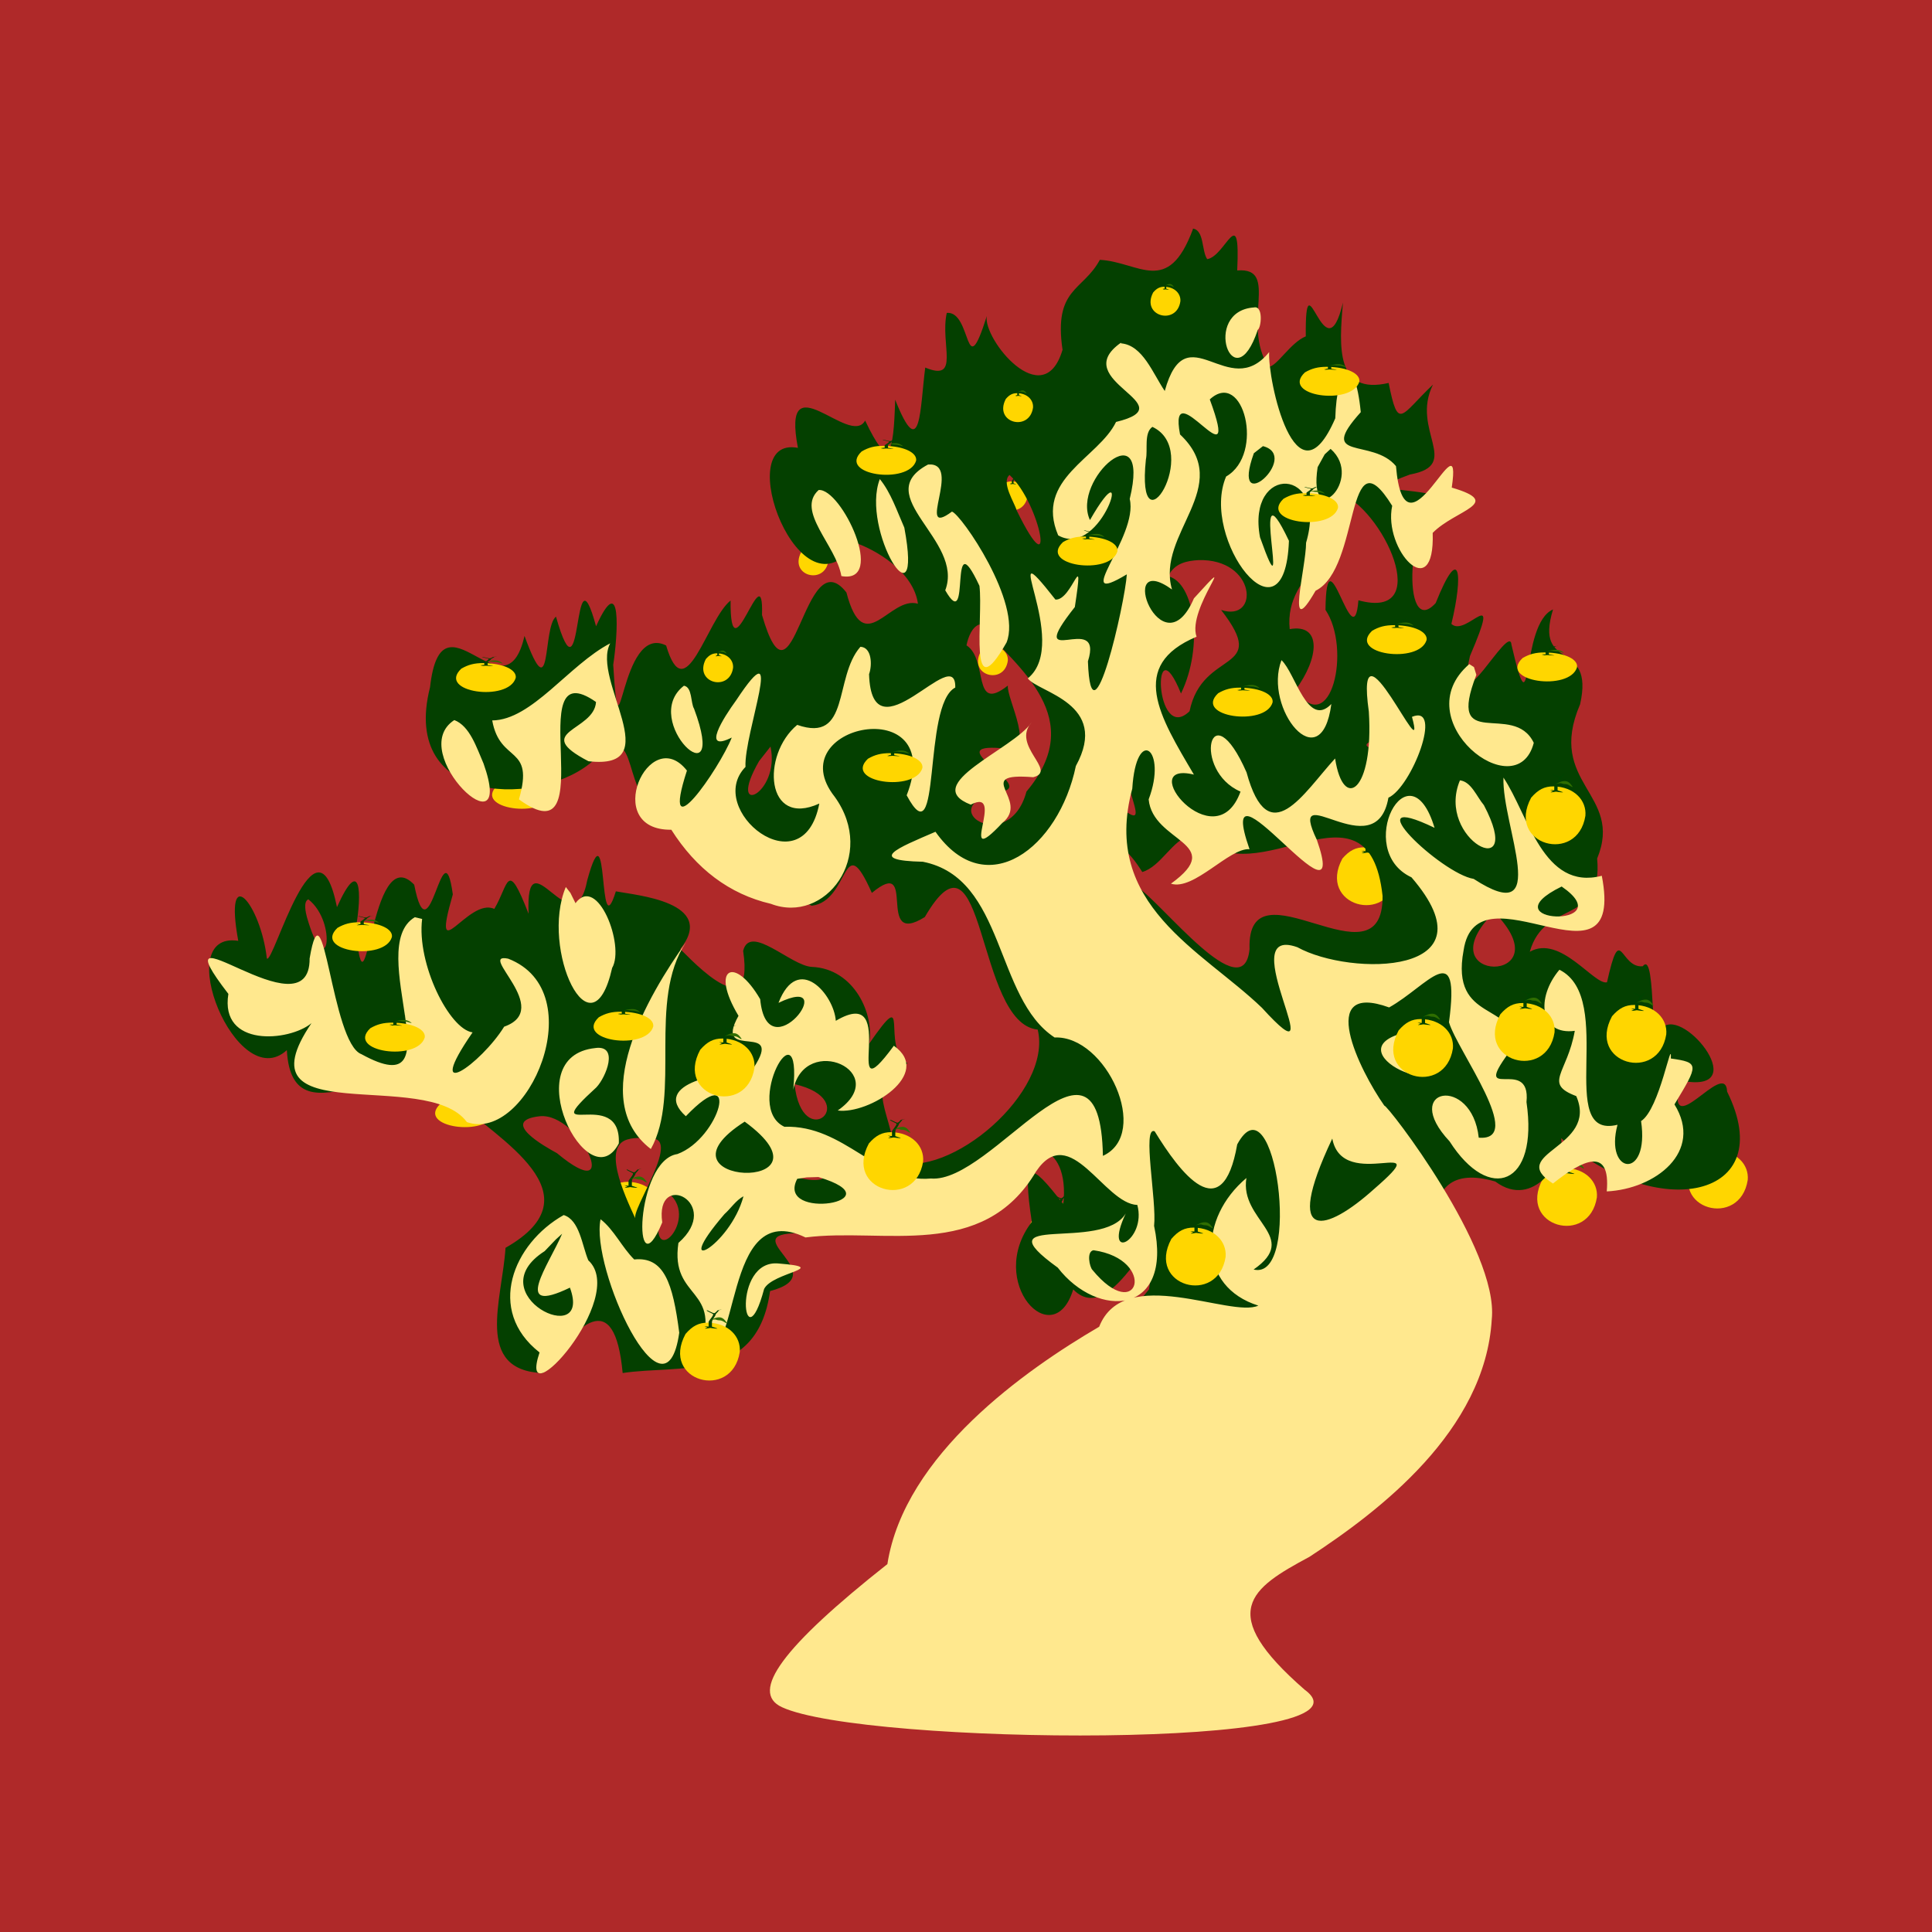 <?xml version="1.0" encoding="UTF-8" standalone="no"?>
<!-- Created with Inkscape (http://www.inkscape.org/) -->

<svg
   xmlns:dc="http://purl.org/dc/elements/1.1/"
   xmlns:cc="http://creativecommons.org/ns#"
   xmlns:rdf="http://www.w3.org/1999/02/22-rdf-syntax-ns#"
   xmlns:svg="http://www.w3.org/2000/svg"
   xmlns="http://www.w3.org/2000/svg"
   xmlns:sodipodi="http://sodipodi.sourceforge.net/DTD/sodipodi-0.dtd"
   xmlns:inkscape="http://www.inkscape.org/namespaces/inkscape"
   id="svg2"
   version="1.1"
   inkscape:version="0.48.2 r9819"
   width="600"
   height="600"
   sodipodi:docname="tree with orange.png">
  <defs
     id="defs6" />
  <sodipodi:namedview
     pagecolor="#ffffff"
     bordercolor="#666666"
     borderopacity="1"
     objecttolerance="10"
     gridtolerance="10"
     guidetolerance="10"
     inkscape:pageopacity="0"
     inkscape:pageshadow="2"
     inkscape:window-width="1492"
     inkscape:window-height="981"
     id="namedview4"
     showgrid="false"
     inkscape:zoom="0.16970563"
     inkscape:cx="375.27091"
     inkscape:cy="253.8049"
     inkscape:window-x="216"
     inkscape:window-y="-15"
     inkscape:window-maximized="0"
     inkscape:current-layer="g4033"
     borderlayer="false"
     showborder="false"
     inkscape:showpageshadow="false" />
  <g
     transform="matrix(-0.433,-0.01,-0.012,0.494,138.3,443.127)"
     id="g3993">
    <g
       id="g3989"
       transform="matrix(2.411,-0.003,-0.004,2.57,-140.805,-194.24)">
      <g
         id="g4007"
         transform="matrix(5.226,0.006,0.008,4.951,-433.269,-480.599)">
        <g
           id="g4023"
           transform="matrix(1.932,0.003,0.004,1.786,-85.942,-92.75)">
          <g
             id="g4033"
             transform="matrix(3.109,0,0,3.109,-212.932,-237.671)">
            <rect
               style="fill:#af2929;fill-opacity:1;stroke:#ffffff;stroke-width:0;stroke-linecap:round;stroke-linejoin:round;stroke-miterlimit:4;stroke-opacity:1;stroke-dasharray:none;stroke-dashoffset:0"
               id="rect4048"
               width="18.915"
               height="17.641"
               x="-105.881"
               y="98.399"
               transform="matrix(-1,-0.02,-0.027,1,0,0)" />
            <g
               transform="matrix(-0.001,-2.8809962e-5,-3.9828971e-5,0.001,93.599,106.099)"
               id="g4010">
              <path
                 inkscape:connector-curvature="0"
                 d="m 365.24,304.054 c -35.128,218.38 -376.631,131.012 -257.419,-79.793 32.682,-35.57 61.714,-50.561 105.955,-50.561 97.544,1.691 157.342,61.78 151.464,130.354 z"
                 style="color:#000000;fill:#ffd600;fill-opacity:1;stroke:#000000;stroke-width:0;stroke-miterlimit:4;stroke-dasharray:none;display:block"
                 sodipodi:nodetypes="cccc"
                 id="path4012" />
              <path
                 inkscape:connector-curvature="0"
                 d="m 278.182,114.647 c 2.206,0 -15.031,3.741 -13.594,4.673 1.445,0.936 -14.766,15.937 -14.766,17.371 0,7.33 -15.21,21.246 -17.1,32.523 v 21.984 l 25.65,8.114 c 0,1.434 -7.302,0.881 -15.159,-0.025 -7.849,-0.911 -16.262,-2.18 -18.468,-2.18 h 0.068 0.068 c -2.214,0 -8.482,1.269 -14.201,2.18 -2.856,0.451 -5.583,0.818 -7.584,0.89 -1.009,0.038 -1.83,0 -2.403,-0.135 -0.573,-0.139 -0.898,-0.371 -0.898,-0.73 l 11.756,-4.664 -14.364,-5.364 19.708,1.915 v -21.984 c 4.249,-8.021 21.375,-25.194 21.375,-32.523 0.205,-3.294 -35.115,-14.604 -30.344,-17.978 2.385,-1.683 26.017,12.361 35.209,12.985 6.541,-1.969 14.663,-12.023 14.92,-12.259 1.009,-0.949 17.399,-4.744 20.127,-4.791 z"
                 style="color:#000000;fill:#004200;fill-opacity:1;stroke:#000000;stroke-width:0;stroke-miterlimit:4;stroke-dasharray:none;display:block"
                 sodipodi:nodetypes="csccccscccsssccccccscsc"
                 id="path4014" />
              <path
                 inkscape:connector-curvature="0"
                 d="m 304.456,175.852 c -9.864,0.481 -18.286,-12.716 -37.348,-12.716 -19.057,0 -10.567,-8.767 -44.39,0.576 14.091,-5.682 25.334,-13.868 44.39,-13.868 19.062,0 28.889,15.125 37.348,26.008 z"
                 style="color:#000000;fill:#2f6e00;fill-opacity:1;stroke:#000000;stroke-width:0;stroke-miterlimit:4;stroke-dasharray:none;display:block"
                 sodipodi:nodetypes="ccccc"
                 id="path4016" />
            </g>
            <g
               id="g4162"
               transform="matrix(-0.002,-3.5352395e-5,-4.6416672e-5,0.002,88.254,110.458)"
               inkscape:transform-center-x="118.00281"
               inkscape:transform-center-y="-86.990239">
              <path
                 id="path4164"
                 sodipodi:nodetypes="cccc"
                 style="color:#000000;fill:#ffd600;fill-opacity:1;stroke:#000000;stroke-width:0;stroke-miterlimit:4;stroke-dasharray:none;display:block"
                 d="m 365.24,304.054 c -35.128,218.38 -376.631,131.012 -257.419,-79.793 32.682,-35.57 61.714,-50.561 105.955,-50.561 97.544,1.691 157.342,61.78 151.464,130.354 z"
                 inkscape:connector-curvature="0" />
              <path
                 id="path4166"
                 sodipodi:nodetypes="csccccscccsssccccccscsc"
                 style="color:#000000;fill:#004200;fill-opacity:1;stroke:#000000;stroke-width:0;stroke-miterlimit:4;stroke-dasharray:none;display:block"
                 d="m 278.182,114.647 c 2.206,0 -15.031,3.741 -13.594,4.673 1.445,0.936 -14.766,15.937 -14.766,17.371 0,7.33 -15.21,21.246 -17.1,32.523 v 21.984 l 25.65,8.114 c 0,1.434 -7.302,0.881 -15.159,-0.025 -7.849,-0.911 -16.262,-2.18 -18.468,-2.18 h 0.068 0.068 c -2.214,0 -8.482,1.269 -14.201,2.18 -2.856,0.451 -5.583,0.818 -7.584,0.89 -1.009,0.038 -1.83,0 -2.403,-0.135 -0.573,-0.139 -0.898,-0.371 -0.898,-0.73 l 11.756,-4.664 -14.364,-5.364 19.708,1.915 v -21.984 c 4.249,-8.021 21.375,-25.194 21.375,-32.523 0.205,-3.294 -35.115,-14.604 -30.344,-17.978 2.385,-1.683 26.017,12.361 35.209,12.985 6.541,-1.969 14.663,-12.023 14.92,-12.259 1.009,-0.949 17.399,-4.744 20.127,-4.791 z"
                 inkscape:connector-curvature="0" />
              <path
                 id="path4168"
                 sodipodi:nodetypes="ccccc"
                 style="color:#000000;fill:#2f6e00;fill-opacity:1;stroke:#000000;stroke-width:0;stroke-miterlimit:4;stroke-dasharray:none;display:block"
                 d="m 304.456,175.852 c -9.864,0.481 -18.286,-12.716 -37.348,-12.716 -19.057,0 -10.567,-8.767 -44.39,0.576 14.091,-5.682 25.334,-13.868 44.39,-13.868 19.062,0 28.889,15.125 37.348,26.008 z"
                 inkscape:connector-curvature="0" />
            </g>
            <g
               id="g4066"
               transform="matrix(-0.002,-3.4102115e-5,-4.00192e-5,0.001,98.711,110.22)"
               inkscape:transform-center-x="113.8294"
               inkscape:transform-center-y="-75.000651">
              <path
                 id="path4068"
                 sodipodi:nodetypes="cccc"
                 style="color:#000000;fill:#ffd600;fill-opacity:1;stroke:#000000;stroke-width:0;stroke-miterlimit:4;stroke-dasharray:none;display:block"
                 d="m 365.24,304.054 c -35.128,218.38 -376.631,131.012 -257.419,-79.793 32.682,-35.57 61.714,-50.561 105.955,-50.561 97.544,1.691 157.342,61.78 151.464,130.354 z"
                 inkscape:connector-curvature="0" />
              <path
                 id="path4070"
                 sodipodi:nodetypes="csccccscccsssccccccscsc"
                 style="color:#000000;fill:#004200;fill-opacity:1;stroke:#000000;stroke-width:0;stroke-miterlimit:4;stroke-dasharray:none;display:block"
                 d="m 278.182,114.647 c 2.206,0 -15.031,3.741 -13.594,4.673 1.445,0.936 -14.766,15.937 -14.766,17.371 0,7.33 -15.21,21.246 -17.1,32.523 v 21.984 l 25.65,8.114 c 0,1.434 -7.302,0.881 -15.159,-0.025 -7.849,-0.911 -16.262,-2.18 -18.468,-2.18 h 0.068 0.068 c -2.214,0 -8.482,1.269 -14.201,2.18 -2.856,0.451 -5.583,0.818 -7.584,0.89 -1.009,0.038 -1.83,0 -2.403,-0.135 -0.573,-0.139 -0.898,-0.371 -0.898,-0.73 l 11.756,-4.664 -14.364,-5.364 19.708,1.915 v -21.984 c 4.249,-8.021 21.375,-25.194 21.375,-32.523 0.205,-3.294 -35.115,-14.604 -30.344,-17.978 2.385,-1.683 26.017,12.361 35.209,12.985 6.541,-1.969 14.663,-12.023 14.92,-12.259 1.009,-0.949 17.399,-4.744 20.127,-4.791 z"
                 inkscape:connector-curvature="0" />
              <path
                 id="path4072"
                 sodipodi:nodetypes="ccccc"
                 style="color:#000000;fill:#2f6e00;fill-opacity:1;stroke:#000000;stroke-width:0;stroke-miterlimit:4;stroke-dasharray:none;display:block"
                 d="m 304.456,175.852 c -9.864,0.481 -18.286,-12.716 -37.348,-12.716 -19.057,0 -10.567,-8.767 -44.39,0.576 14.091,-5.682 25.334,-13.868 44.39,-13.868 19.062,0 28.889,15.125 37.348,26.008 z"
                 inkscape:connector-curvature="0" />
            </g>
            <g
               inkscape:transform-center-y="-65.297929"
               inkscape:transform-center-x="96.902444"
               transform="matrix(-0.001,-2.9030977e-5,-3.4841865e-5,0.001,93.451,104.629)"
               id="g4186">
              <path
                 inkscape:connector-curvature="0"
                 d="m 365.24,304.054 c -35.128,218.38 -376.631,131.012 -257.419,-79.793 32.682,-35.57 61.714,-50.561 105.955,-50.561 97.544,1.691 157.342,61.78 151.464,130.354 z"
                 style="color:#000000;fill:#ffd600;fill-opacity:1;stroke:#000000;stroke-width:0;stroke-miterlimit:4;stroke-dasharray:none;display:block"
                 sodipodi:nodetypes="cccc"
                 id="path4188" />
              <path
                 inkscape:connector-curvature="0"
                 d="m 278.182,114.647 c 2.206,0 -15.031,3.741 -13.594,4.673 1.445,0.936 -14.766,15.937 -14.766,17.371 0,7.33 -15.21,21.246 -17.1,32.523 v 21.984 l 25.65,8.114 c 0,1.434 -7.302,0.881 -15.159,-0.025 -7.849,-0.911 -16.262,-2.18 -18.468,-2.18 h 0.068 0.068 c -2.214,0 -8.482,1.269 -14.201,2.18 -2.856,0.451 -5.583,0.818 -7.584,0.89 -1.009,0.038 -1.83,0 -2.403,-0.135 -0.573,-0.139 -0.898,-0.371 -0.898,-0.73 l 11.756,-4.664 -14.364,-5.364 19.708,1.915 v -21.984 c 4.249,-8.021 21.375,-25.194 21.375,-32.523 0.205,-3.294 -35.115,-14.604 -30.344,-17.978 2.385,-1.683 26.017,12.361 35.209,12.985 6.541,-1.969 14.663,-12.023 14.92,-12.259 1.009,-0.949 17.399,-4.744 20.127,-4.791 z"
                 style="color:#000000;fill:#004200;fill-opacity:1;stroke:#000000;stroke-width:0;stroke-miterlimit:4;stroke-dasharray:none;display:block"
                 sodipodi:nodetypes="csccccscccsssccccccscsc"
                 id="path4190" />
              <path
                 inkscape:connector-curvature="0"
                 d="m 304.456,175.852 c -9.864,0.481 -18.286,-12.716 -37.348,-12.716 -19.057,0 -10.567,-8.767 -44.39,0.576 14.091,-5.682 25.334,-13.868 44.39,-13.868 19.062,0 28.889,15.125 37.348,26.008 z"
                 style="color:#000000;fill:#2f6e00;fill-opacity:1;stroke:#000000;stroke-width:0;stroke-miterlimit:4;stroke-dasharray:none;display:block"
                 sodipodi:nodetypes="ccccc"
                 id="path4192" />
            </g>
            <g
               id="g3961"
               transform="matrix(-0.002,-3.0938625e-5,-4.2390185e-5,0.002,90.229,107.643)">
              <path
                 id="path3963"
                 sodipodi:nodetypes="cccc"
                 style="color:#000000;fill:#ffd600;fill-opacity:1;stroke:#000000;stroke-width:0;stroke-miterlimit:4;stroke-dasharray:none;display:block"
                 d="m 365.24,304.054 c -35.128,218.38 -376.631,131.012 -257.419,-79.793 32.682,-35.57 61.714,-50.561 105.955,-50.561 97.544,1.691 157.342,61.78 151.464,130.354 z"
                 inkscape:connector-curvature="0" />
              <path
                 id="path3965"
                 sodipodi:nodetypes="csccccscccsssccccccscsc"
                 style="color:#000000;fill:#004200;fill-opacity:1;stroke:#000000;stroke-width:0;stroke-miterlimit:4;stroke-dasharray:none;display:block"
                 d="m 278.182,114.647 c 2.206,0 -15.031,3.741 -13.594,4.673 1.445,0.936 -14.766,15.937 -14.766,17.371 0,7.33 -15.21,21.246 -17.1,32.523 v 21.984 l 25.65,8.114 c 0,1.434 -7.302,0.881 -15.159,-0.025 -7.849,-0.911 -16.262,-2.18 -18.468,-2.18 h 0.068 0.068 c -2.214,0 -8.482,1.269 -14.201,2.18 -2.856,0.451 -5.583,0.818 -7.584,0.89 -1.009,0.038 -1.83,0 -2.403,-0.135 -0.573,-0.139 -0.898,-0.371 -0.898,-0.73 l 11.756,-4.664 -14.364,-5.364 19.708,1.915 v -21.984 c 4.249,-8.021 21.375,-25.194 21.375,-32.523 0.205,-3.294 -35.115,-14.604 -30.344,-17.978 2.385,-1.683 26.017,12.361 35.209,12.985 6.541,-1.969 14.663,-12.023 14.92,-12.259 1.009,-0.949 17.399,-4.744 20.127,-4.791 z"
                 inkscape:connector-curvature="0" />
              <path
                 id="path3967"
                 sodipodi:nodetypes="ccccc"
                 style="color:#000000;fill:#2f6e00;fill-opacity:1;stroke:#000000;stroke-width:0;stroke-miterlimit:4;stroke-dasharray:none;display:block"
                 d="m 304.456,175.852 c -9.864,0.481 -18.286,-12.716 -37.348,-12.716 -19.057,0 -10.567,-8.767 -44.39,0.576 14.091,-5.682 25.334,-13.868 44.39,-13.868 19.062,0 28.889,15.125 37.348,26.008 z"
                 inkscape:connector-curvature="0" />
            </g>
            <g
               id="g4114"
               transform="matrix(-0.002,-3.2520934e-5,-3.8412132e-5,0.001,94.759,107.911)"
               inkscape:transform-center-x="108.55159"
               inkscape:transform-center-y="-71.988853">
              <path
                 id="path4116"
                 sodipodi:nodetypes="cccc"
                 style="color:#000000;fill:#ffd600;fill-opacity:1;stroke:#000000;stroke-width:0;stroke-miterlimit:4;stroke-dasharray:none;display:block"
                 d="m 365.24,304.054 c -35.128,218.38 -376.631,131.012 -257.419,-79.793 32.682,-35.57 61.714,-50.561 105.955,-50.561 97.544,1.691 157.342,61.78 151.464,130.354 z"
                 inkscape:connector-curvature="0" />
              <path
                 id="path4118"
                 sodipodi:nodetypes="csccccscccsssccccccscsc"
                 style="color:#000000;fill:#004200;fill-opacity:1;stroke:#000000;stroke-width:0;stroke-miterlimit:4;stroke-dasharray:none;display:block"
                 d="m 278.182,114.647 c 2.206,0 -15.031,3.741 -13.594,4.673 1.445,0.936 -14.766,15.937 -14.766,17.371 0,7.33 -15.21,21.246 -17.1,32.523 v 21.984 l 25.65,8.114 c 0,1.434 -7.302,0.881 -15.159,-0.025 -7.849,-0.911 -16.262,-2.18 -18.468,-2.18 h 0.068 0.068 c -2.214,0 -8.482,1.269 -14.201,2.18 -2.856,0.451 -5.583,0.818 -7.584,0.89 -1.009,0.038 -1.83,0 -2.403,-0.135 -0.573,-0.139 -0.898,-0.371 -0.898,-0.73 l 11.756,-4.664 -14.364,-5.364 19.708,1.915 v -21.984 c 4.249,-8.021 21.375,-25.194 21.375,-32.523 0.205,-3.294 -35.115,-14.604 -30.344,-17.978 2.385,-1.683 26.017,12.361 35.209,12.985 6.541,-1.969 14.663,-12.023 14.92,-12.259 1.009,-0.949 17.399,-4.744 20.127,-4.791 z"
                 inkscape:connector-curvature="0" />
              <path
                 id="path4120"
                 sodipodi:nodetypes="ccccc"
                 style="color:#000000;fill:#2f6e00;fill-opacity:1;stroke:#000000;stroke-width:0;stroke-miterlimit:4;stroke-dasharray:none;display:block"
                 d="m 304.456,175.852 c -9.864,0.481 -18.286,-12.716 -37.348,-12.716 -19.057,0 -10.567,-8.767 -44.39,0.576 14.091,-5.682 25.334,-13.868 44.39,-13.868 19.062,0 28.889,15.125 37.348,26.008 z"
                 inkscape:connector-curvature="0" />
            </g>
            <g
               id="g4178"
               transform="matrix(-0.002,-3.5145453e-5,-4.4172361e-5,0.002,97.126,110.759)"
               inkscape:transform-center-x="117.31199"
               inkscape:transform-center-y="-82.784055">
              <path
                 id="path4180"
                 sodipodi:nodetypes="cccc"
                 style="color:#000000;fill:#ffd600;fill-opacity:1;stroke:#000000;stroke-width:0;stroke-miterlimit:4;stroke-dasharray:none;display:block"
                 d="m 365.24,304.054 c -35.128,218.38 -376.631,131.012 -257.419,-79.793 32.682,-35.57 61.714,-50.561 105.955,-50.561 97.544,1.691 157.342,61.78 151.464,130.354 z"
                 inkscape:connector-curvature="0" />
              <path
                 id="path4182"
                 sodipodi:nodetypes="csccccscccsssccccccscsc"
                 style="color:#000000;fill:#004200;fill-opacity:1;stroke:#000000;stroke-width:0;stroke-miterlimit:4;stroke-dasharray:none;display:block"
                 d="m 278.182,114.647 c 2.206,0 -15.031,3.741 -13.594,4.673 1.445,0.936 -14.766,15.937 -14.766,17.371 0,7.33 -15.21,21.246 -17.1,32.523 v 21.984 l 25.65,8.114 c 0,1.434 -7.302,0.881 -15.159,-0.025 -7.849,-0.911 -16.262,-2.18 -18.468,-2.18 h 0.068 0.068 c -2.214,0 -8.482,1.269 -14.201,2.18 -2.856,0.451 -5.583,0.818 -7.584,0.89 -1.009,0.038 -1.83,0 -2.403,-0.135 -0.573,-0.139 -0.898,-0.371 -0.898,-0.73 l 11.756,-4.664 -14.364,-5.364 19.708,1.915 v -21.984 c 4.249,-8.021 21.375,-25.194 21.375,-32.523 0.205,-3.294 -35.115,-14.604 -30.344,-17.978 2.385,-1.683 26.017,12.361 35.209,12.985 6.541,-1.969 14.663,-12.023 14.92,-12.259 1.009,-0.949 17.399,-4.744 20.127,-4.791 z"
                 inkscape:connector-curvature="0" />
              <path
                 id="path4184"
                 sodipodi:nodetypes="ccccc"
                 style="color:#000000;fill:#2f6e00;fill-opacity:1;stroke:#000000;stroke-width:0;stroke-miterlimit:4;stroke-dasharray:none;display:block"
                 d="m 304.456,175.852 c -9.864,0.481 -18.286,-12.716 -37.348,-12.716 -19.057,0 -10.567,-8.767 -44.39,0.576 14.091,-5.682 25.334,-13.868 44.39,-13.868 19.062,0 28.889,15.125 37.348,26.008 z"
                 inkscape:connector-curvature="0" />
            </g>
            <g
               inkscape:transform-center-y="-80.627856"
               inkscape:transform-center-x="116.38524"
               transform="matrix(-0.002,-3.4867807e-5,-4.3021852e-5,0.002,93.073,110.908)"
               id="g4106">
              <path
                 inkscape:connector-curvature="0"
                 d="m 365.24,304.054 c -35.128,218.38 -376.631,131.012 -257.419,-79.793 32.682,-35.57 61.714,-50.561 105.955,-50.561 97.544,1.691 157.342,61.78 151.464,130.354 z"
                 style="color:#000000;fill:#ffd600;fill-opacity:1;stroke:#000000;stroke-width:0;stroke-miterlimit:4;stroke-dasharray:none;display:block"
                 sodipodi:nodetypes="cccc"
                 id="path4108" />
              <path
                 inkscape:connector-curvature="0"
                 d="m 278.182,114.647 c 2.206,0 -15.031,3.741 -13.594,4.673 1.445,0.936 -14.766,15.937 -14.766,17.371 0,7.33 -15.21,21.246 -17.1,32.523 v 21.984 l 25.65,8.114 c 0,1.434 -7.302,0.881 -15.159,-0.025 -7.849,-0.911 -16.262,-2.18 -18.468,-2.18 h 0.068 0.068 c -2.214,0 -8.482,1.269 -14.201,2.18 -2.856,0.451 -5.583,0.818 -7.584,0.89 -1.009,0.038 -1.83,0 -2.403,-0.135 -0.573,-0.139 -0.898,-0.371 -0.898,-0.73 l 11.756,-4.664 -14.364,-5.364 19.708,1.915 v -21.984 c 4.249,-8.021 21.375,-25.194 21.375,-32.523 0.205,-3.294 -35.115,-14.604 -30.344,-17.978 2.385,-1.683 26.017,12.361 35.209,12.985 6.541,-1.969 14.663,-12.023 14.92,-12.259 1.009,-0.949 17.399,-4.744 20.127,-4.791 z"
                 style="color:#000000;fill:#004200;fill-opacity:1;stroke:#000000;stroke-width:0;stroke-miterlimit:4;stroke-dasharray:none;display:block"
                 sodipodi:nodetypes="csccccscccsssccccccscsc"
                 id="path4110" />
              <path
                 inkscape:connector-curvature="0"
                 d="m 304.456,175.852 c -9.864,0.481 -18.286,-12.716 -37.348,-12.716 -19.057,0 -10.567,-8.767 -44.39,0.576 14.091,-5.682 25.334,-13.868 44.39,-13.868 19.062,0 28.889,15.125 37.348,26.008 z"
                 style="color:#000000;fill:#2f6e00;fill-opacity:1;stroke:#000000;stroke-width:0;stroke-miterlimit:4;stroke-dasharray:none;display:block"
                 sodipodi:nodetypes="ccccc"
                 id="path4112" />
            </g>
            <g
               inkscape:transform-center-y="-84.078027"
               inkscape:transform-center-x="134.0973"
               transform="matrix(-0.002,-4.0174167e-5,-4.4862929e-5,0.002,86.829,110.276)"
               id="g4090">
              <path
                 inkscape:connector-curvature="0"
                 d="m 365.24,304.054 c -35.128,218.38 -376.631,131.012 -257.419,-79.793 32.682,-35.57 61.714,-50.561 105.955,-50.561 97.544,1.691 157.342,61.78 151.464,130.354 z"
                 style="color:#000000;fill:#ffd600;fill-opacity:1;stroke:#000000;stroke-width:0;stroke-miterlimit:4;stroke-dasharray:none;display:block"
                 sodipodi:nodetypes="cccc"
                 id="path4092" />
              <path
                 inkscape:connector-curvature="0"
                 d="m 278.182,114.647 c 2.206,0 -15.031,3.741 -13.594,4.673 1.445,0.936 -14.766,15.937 -14.766,17.371 0,7.33 -15.21,21.246 -17.1,32.523 v 21.984 l 25.65,8.114 c 0,1.434 -7.302,0.881 -15.159,-0.025 -7.849,-0.911 -16.262,-2.18 -18.468,-2.18 h 0.068 0.068 c -2.214,0 -8.482,1.269 -14.201,2.18 -2.856,0.451 -5.583,0.818 -7.584,0.89 -1.009,0.038 -1.83,0 -2.403,-0.135 -0.573,-0.139 -0.898,-0.371 -0.898,-0.73 l 11.756,-4.664 -14.364,-5.364 19.708,1.915 v -21.984 c 4.249,-8.021 21.375,-25.194 21.375,-32.523 0.205,-3.294 -35.115,-14.604 -30.344,-17.978 2.385,-1.683 26.017,12.361 35.209,12.985 6.541,-1.969 14.663,-12.023 14.92,-12.259 1.009,-0.949 17.399,-4.744 20.127,-4.791 z"
                 style="color:#000000;fill:#004200;fill-opacity:1;stroke:#000000;stroke-width:0;stroke-miterlimit:4;stroke-dasharray:none;display:block"
                 sodipodi:nodetypes="csccccscccsssccccccscsc"
                 id="path4094" />
              <path
                 inkscape:connector-curvature="0"
                 d="m 304.456,175.852 c -9.864,0.481 -18.286,-12.716 -37.348,-12.716 -19.057,0 -10.567,-8.767 -44.39,0.576 14.091,-5.682 25.334,-13.868 44.39,-13.868 19.062,0 28.889,15.125 37.348,26.008 z"
                 style="color:#000000;fill:#2f6e00;fill-opacity:1;stroke:#000000;stroke-width:0;stroke-miterlimit:4;stroke-dasharray:none;display:block"
                 sodipodi:nodetypes="ccccc"
                 id="path4096" />
            </g>
            <g
               transform="matrix(-0.002,-3.5313953e-5,-3.7817092e-5,0.001,98.25,107.378)"
               id="g3945">
              <path
                 inkscape:connector-curvature="0"
                 d="m 365.24,304.054 c -35.128,218.38 -376.631,131.012 -257.419,-79.793 32.682,-35.57 61.714,-50.561 105.955,-50.561 97.544,1.691 157.342,61.78 151.464,130.354 z"
                 style="color:#000000;fill:#ffd600;fill-opacity:1;stroke:#000000;stroke-width:0;stroke-miterlimit:4;stroke-dasharray:none;display:block"
                 sodipodi:nodetypes="cccc"
                 id="path3947" />
              <path
                 inkscape:connector-curvature="0"
                 d="m 278.182,114.647 c 2.206,0 -15.031,3.741 -13.594,4.673 1.445,0.936 -14.766,15.937 -14.766,17.371 0,7.33 -15.21,21.246 -17.1,32.523 v 21.984 l 25.65,8.114 c 0,1.434 -7.302,0.881 -15.159,-0.025 -7.849,-0.911 -16.262,-2.18 -18.468,-2.18 h 0.068 0.068 c -2.214,0 -8.482,1.269 -14.201,2.18 -2.856,0.451 -5.583,0.818 -7.584,0.89 -1.009,0.038 -1.83,0 -2.403,-0.135 -0.573,-0.139 -0.898,-0.371 -0.898,-0.73 l 11.756,-4.664 -14.364,-5.364 19.708,1.915 v -21.984 c 4.249,-8.021 21.375,-25.194 21.375,-32.523 0.205,-3.294 -35.115,-14.604 -30.344,-17.978 2.385,-1.683 26.017,12.361 35.209,12.985 6.541,-1.969 14.663,-12.023 14.92,-12.259 1.009,-0.949 17.399,-4.744 20.127,-4.791 z"
                 style="color:#000000;fill:#004200;fill-opacity:1;stroke:#000000;stroke-width:0;stroke-miterlimit:4;stroke-dasharray:none;display:block"
                 sodipodi:nodetypes="csccccscccsssccccccscsc"
                 id="path3949" />
              <path
                 inkscape:connector-curvature="0"
                 d="m 304.456,175.852 c -9.864,0.481 -18.286,-12.716 -37.348,-12.716 -19.057,0 -10.567,-8.767 -44.39,0.576 14.091,-5.682 25.334,-13.868 44.39,-13.868 19.062,0 28.889,15.125 37.348,26.008 z"
                 style="color:#000000;fill:#2f6e00;fill-opacity:1;stroke:#000000;stroke-width:0;stroke-miterlimit:4;stroke-dasharray:none;display:block"
                 sodipodi:nodetypes="ccccc"
                 id="path3951" />
            </g>
            <g
               id="g3937"
               transform="matrix(-0.001,-2.9337044e-5,-3.2866526e-5,0.001,95.321,105.245)">
              <path
                 id="path3939"
                 sodipodi:nodetypes="cccc"
                 style="color:#000000;fill:#ffd600;fill-opacity:1;stroke:#000000;stroke-width:0;stroke-miterlimit:4;stroke-dasharray:none;display:block"
                 d="m 365.24,304.054 c -35.128,218.38 -376.631,131.012 -257.419,-79.793 32.682,-35.57 61.714,-50.561 105.955,-50.561 97.544,1.691 157.342,61.78 151.464,130.354 z"
                 inkscape:connector-curvature="0" />
              <path
                 id="path3941"
                 sodipodi:nodetypes="csccccscccsssccccccscsc"
                 style="color:#000000;fill:#004200;fill-opacity:1;stroke:#000000;stroke-width:0;stroke-miterlimit:4;stroke-dasharray:none;display:block"
                 d="m 278.182,114.647 c 2.206,0 -15.031,3.741 -13.594,4.673 1.445,0.936 -14.766,15.937 -14.766,17.371 0,7.33 -15.21,21.246 -17.1,32.523 v 21.984 l 25.65,8.114 c 0,1.434 -7.302,0.881 -15.159,-0.025 -7.849,-0.911 -16.262,-2.18 -18.468,-2.18 h 0.068 0.068 c -2.214,0 -8.482,1.269 -14.201,2.18 -2.856,0.451 -5.583,0.818 -7.584,0.89 -1.009,0.038 -1.83,0 -2.403,-0.135 -0.573,-0.139 -0.898,-0.371 -0.898,-0.73 l 11.756,-4.664 -14.364,-5.364 19.708,1.915 v -21.984 c 4.249,-8.021 21.375,-25.194 21.375,-32.523 0.205,-3.294 -35.115,-14.604 -30.344,-17.978 2.385,-1.683 26.017,12.361 35.209,12.985 6.541,-1.969 14.663,-12.023 14.92,-12.259 1.009,-0.949 17.399,-4.744 20.127,-4.791 z"
                 inkscape:connector-curvature="0" />
              <path
                 id="path3943"
                 sodipodi:nodetypes="ccccc"
                 style="color:#000000;fill:#2f6e00;fill-opacity:1;stroke:#000000;stroke-width:0;stroke-miterlimit:4;stroke-dasharray:none;display:block"
                 d="m 304.456,175.852 c -9.864,0.481 -18.286,-12.716 -37.348,-12.716 -19.057,0 -10.567,-8.767 -44.39,0.576 14.091,-5.682 25.334,-13.868 44.39,-13.868 19.062,0 28.889,15.125 37.348,26.008 z"
                 inkscape:connector-curvature="0" />
            </g>
            <g
               id="g3794"
               transform="matrix(0.931,-0.005,-0.006,1.167,7.092,-16.827)"
               style="fill:#2e0000;fill-opacity:1">
              <path
                 sodipodi:nodetypes="ccccccccccccccccccccccccccccccccccccccccccccccccccccccccccccccccccccccccccccccccccccccccccccccccccccccccccccccccccccccccccccccccccccccccccccccccccccccccccc"
                 inkscape:connector-curvature="0"
                 id="path3071"
                 d="m 91.407,102.66 c 0.24,0.52 0.539,0.26 0.94,0.252 0.165,0.243 0.466,0.223 0.36,0.693 0.18,0.496 0.815,-0.068 0.778,-0.241 0.213,0.547 0.149,-0.039 0.408,-0.016 0.063,0.239 -0.157,0.526 0.207,0.421 0.045,0.304 0.021,0.743 0.299,0.251 0.004,0.426 0.049,0.54 0.301,0.165 0.147,0.214 0.87,-0.449 0.678,0.222 0.703,-0.085 -0.079,1.36 -0.602,0.711 -0.203,0.047 -0.6,0.204 -0.653,0.452 0.292,-0.058 0.535,0.442 0.73,-0.071 0.45,-0.412 0.507,1.017 0.854,0.189 -0.006,-0.494 0.312,0.518 0.323,-0.104 0.24,0.151 0.434,0.852 0.646,0.356 0.483,-0.17 0.441,1 0.534,0.158 -0.041,-0.235 -0.068,-0.73 0.183,-0.29 0.264,-0.665 0.107,0.67 0.41,-0.065 0.138,0.085 0.016,0.729 0.316,0.153 0.179,0.657 0.855,-0.372 0.95,0.411 0.286,0.926 -1.183,0.888 -1.689,0.517 -0.489,-0.373 -0.242,0.343 -0.738,0.377 -0.374,0.455 -0.978,0.512 -1.504,0.692 -0.392,-0.042 -0.292,-0.613 -0.609,-0.11 -0.469,-0.306 -0.039,0.423 -0.544,0.173 -0.598,-0.813 -0.538,0.802 -1.173,0.834 -0.168,0.471 0.865,1.165 1.428,1.034 -0.007,-0.345 0.382,-0.583 -0.111,-0.75 0.286,-0.118 -0.031,-0.627 0.397,-0.139 -0.056,-0.219 0.161,-0.572 0.598,-0.576 0.214,-0.004 0.638,-0.32 0.702,-0.108 -0.147,0.639 0.649,-0.021 0.641,7e-4 -0.374,-0.37 0.472,-0.403 0.667,-0.428 0.173,0.454 0.086,-0.695 0.293,-0.08 0.121,0.541 0.643,-0.36 0.59,0.269 0.234,-0.422 0.206,-0.219 0.35,-0.03 0.269,-0.088 0.638,0.5 0.425,-0.102 0.118,-0.55 0.221,0.532 0.395,-0.066 0.465,-0.348 0.447,1.168 0.587,0.355 -0.062,-0.284 -0.034,-0.573 0.194,-0.168 0.234,-0.783 0.634,0.451 0.702,0.406 0.076,-0.42 0.462,-0.738 0.295,-0.129 0.698,-0.067 -0.019,1.182 -0.518,0.823 -0.08,0.774 -1.218,-0.177 -1.728,0.345 -0.438,0.291 -1.485,0.689 -0.54,1.116 0.022,0.397 0.294,0.939 -0.404,0.947 -0.338,-0.379 -0.714,-0.683 -0.815,-0.017 -0.572,-0.077 -1.373,0.045 -1.482,-0.655 -0.665,-0.143 0.396,-0.431 -0.279,-0.447 -0.688,-0.124 -1.557,0.153 -2.086,-0.398 -0.161,-0.424 -0.656,-0.361 -0.6,0.123 0.358,-0.332 0.426,-0.332 0.317,0.141 0.457,0.469 -0.249,1.005 -0.436,0.506 -0.47,0.343 -0.932,-0.904 -0.771,-0.016 0.494,0.507 1.45,0.538 1.638,1.356 0.043,0.091 0.097,0.204 0.152,0.309 -0.35,-0.024 -0.7,-0.039 -1.062,-0.046 -1.068,-0.022 -1.461,-0.5 -2.405,-0.381 -0.581,-0.329 -1.748,-0.342 -1.503,-1.034 0.293,-0.448 0.585,-1.276 -0.32,-1.097 -0.399,0.211 -0.707,-0.184 -0.66,-0.344 -0.988,0.628 -2.244,0.421 -1.679,-0.389 0.023,-0.264 0.622,0.442 0.483,-0.076 -0.762,0.104 -0.035,-0.556 0.186,-0.401 0.134,0.382 0.071,-0.608 0.216,-0.461 0.235,0.024 0.233,-0.348 0.361,0.13 0.131,0.025 0.484,-0.356 0.792,-0.217 -0.14,-0.406 -0.742,-0.215 -0.665,-0.724 -0.259,-0.502 0.538,-0.558 0.207,-1.172 -0.137,-0.507 0.48,-0.231 0.296,-0.717 0.339,0.117 0.168,1.003 0.415,0.278 0.021,-0.181 0.577,0.669 0.42,0.094 -0.319,-0.594 0.042,-0.135 0.196,-0.241 -0.11,-0.377 -0.073,-0.63 0.164,-0.156 0.35,0.303 0.315,-0.72 -0.051,-0.797 0.227,-0.092 0.905,-0.011 0.34,-0.177 -0.534,-0.084 0.009,-0.337 -0.214,-0.69 0.326,0.243 0.342,0.364 0.452,-0.003 0.536,0.104 0.512,-0.262 0.482,-0.603 0.169,0.589 0.398,-0.39 0.371,0.265 0.154,0.05 0.288,0.236 0.372,0.24 0.293,-0.326 -0.097,-0.763 0.34,-0.728 -0.018,-0.53 0.121,-0.105 0.308,-0.08 0.06,-0.064 0.035,-0.219 0.152,-0.23 z m 0.176,0.481 z m -0.468,0.088 c 0.004,-0.003 0.33,0.501 0,0 z m 2.104,1.341 c -0.325,0.213 -0.506,0.885 -0.08,0.268 0.02,-0.054 0.167,-0.211 0.08,-0.268 z m -3.351,0.067 c -0.453,0.104 -1.014,0.961 -0.226,0.816 0.037,0.47 0.343,-0.566 0.333,0.08 -0.274,0.29 -0.086,0.989 0.289,0.618 -0.238,-0.253 -0.255,-0.515 0.071,-0.464 0.076,-0.456 -0.668,-0.59 -0.466,-1.051 z m 1.412,0.543 c -0.59,-0.026 -0.641,0.464 -0.243,0.375 -0.518,0.476 0.181,0.295 0.299,0.778 0.35,0.267 0.407,-0.683 0.091,-0.133 -0.224,-0.367 -0.113,-0.848 0.155,-0.891 -0.059,-0.103 -0.193,-0.122 -0.302,-0.129 z m 2.213,0.535 c -0.422,0.332 -1.123,0.695 -0.515,1.264 0.165,0.505 0.98,0.136 0.277,0.006 -0.424,-0.034 0.655,-0.362 -0.02,-0.331 -0.379,0.055 -0.029,-0.382 -0.045,-0.479 0.363,0.225 0.201,-0.194 0.43,-0.298 -0.016,-0.065 -0.053,-0.141 -0.127,-0.162 z m -1.551,0.789 c 0.22,0.327 -0.406,0.875 0.175,0.518 0.055,-0.182 -0.06,-0.383 -0.175,-0.518 z m -2.621,-0.016 c -0.757,0.165 0.728,0.124 0,0 z m 6.271,0.201 c -0.115,0.36 0.443,0.566 0.113,0.113 z m -4.297,0.587 c -0.027,-0.006 -0.056,-0.003 -0.087,-0.002 -0.578,0.476 -1.707,-0.541 -1.876,0.427 -0.029,0.725 1.393,-0.27 1.342,0.432 0.047,0.462 0.9,-0.335 1.163,-0.454 0.3,-0.246 0.231,-0.435 -0.055,-0.111 -0.191,-0.047 -0.297,-0.251 -0.487,-0.292 z m 8.966,0.672 c -0.309,0.172 -0.21,0.664 0.011,0.135 0.012,-0.033 0.042,-0.116 -0.011,-0.135 z m -12.068,-0.147 c -0.75,0.544 0.723,0.564 0,0 z m 1.601,0.547 c -0.651,-0.005 0.162,0.574 0.13,0.039 l -0.043,-0.025 -0.087,-0.014 z m 5.48,0.908 c -0.708,0.107 -0.094,0.539 0,0 z m 2.584,0.297 c -0.412,-0.037 -0.878,0.691 -0.182,0.278 0.12,-0.046 0.602,-0.235 0.182,-0.278 z m -0.922,0.153 c -0.043,-0.006 -0.109,-0.013 -0.175,-0.003 -0.395,-0.059 0.17,0.559 0.1,0.615 0.126,-0.193 0.373,-0.568 0.075,-0.611 z m -1.854,0.158 c -0.498,0.215 0.656,0.089 0,0 z m 1.449,0.25 c -0.348,0.201 0.26,0.663 0.057,0.05 z"
                 style="fill:#044000;fill-opacity:1" />
              <path
                 inkscape:connector-curvature="0"
                 id="path3079"
                 d="m 90.768,103.243 c 0.54,0.039 0.187,0.729 -0.043,0.17 -0.036,-0.019 -0.052,-0.187 0.043,-0.17 z m 1.346,0.296 c 0.547,0.303 -0.687,0.459 0.033,0.605 0.169,0.279 0.82,0.451 0.564,0.876 -0.459,0.183 -0.766,-0.738 -0.32,-0.123 0.202,-0.306 -0.602,-0.856 -0.4,-0.169 -0.102,0.288 0.597,0.853 0.013,0.575 0.011,0.213 0.324,1.361 0.377,0.671 -0.158,-0.402 0.673,0.113 0.145,-0.411 -0.086,-0.496 0.026,-0.047 0.199,-0.053 0.647,-0.588 -0.181,0.324 0.264,0.606 -0.106,0.106 -0.846,0.171 -0.508,0.658 0.155,0.627 0.882,1.068 1.414,0.53 0.385,0.133 0.698,0.233 0.122,0.231 -0.845,0.107 -0.758,1.024 -1.379,1.312 -0.523,-0.028 -1.004,0.714 -0.517,0.892 0.061,-1.153 1.118,0.236 1.746,0.208 0.547,0.049 0.888,-0.392 1.501,-0.364 0.429,-0.141 -0.154,-0.962 -0.082,-0.285 -0.111,-0.436 -1.01,-0.155 -0.457,0.15 -0.318,0.025 -0.968,-0.3 -0.557,-0.505 0.55,0.588 -0.073,-0.492 0.596,-0.178 0.024,-0.2 0.4,-0.512 0.587,-0.125 -0.65,-0.25 0.099,0.541 0.187,-0.024 0.271,-0.332 0.52,-0.227 0.217,0.131 0.265,0.374 -0.529,-0.003 -0.128,0.435 0.253,-0.014 1.022,0.097 0.642,0.341 -0.556,-0.456 -0.352,0.162 0.078,0.29 0.429,0.056 0.428,1.081 0.139,0.524 0.089,-0.405 -0.621,-0.16 -0.169,0.153 0.075,0.441 -0.475,0.326 -0.23,0.83 -0.454,0.126 -0.189,-1.194 -1.062,-0.898 -0.789,-0.093 -1.809,0.148 -2.332,-0.551 -0.336,-0.392 -0.697,0.233 -1.037,0.235 -0.105,0.27 0.346,0.455 0.116,0.067 0.231,0.304 1.487,0.013 0.68,0.427 -0.418,0.387 -1.186,0.339 -0.971,-0.338 -0.023,-0.191 0.146,-0.76 0.015,-0.721 -0.263,0.305 -0.71,0.736 -0.843,0.083 -0.37,-0.541 -0.694,1.032 -0.194,0.95 -0.474,-0.26 0.156,-0.369 0.093,-0.696 0.479,0.318 0.47,0.838 -0.149,0.97 0.278,0.103 1.374,-0.295 1.615,0.194 0.735,0.341 1.953,1.013 2.103,1.852 1.049,0.653 1.376,1.004 1.042,1.112 -0.84,0.273 -6.168,0.202 -5.316,-0.24 0.926,-0.574 0.577,-0.76 -0.018,-1.014 -0.696,-0.36 -1.762,-0.996 -1.804,-1.848 -0.06,-0.533 1.116,-1.621 1.139,-1.605 0.264,-0.267 0.725,-0.937 -0.027,-0.75 -0.389,-0.173 -0.712,-0.561 -0.612,0.101 -0.096,0.221 -0.81,0.892 -0.328,0.873 0.084,-0.48 0.816,-0.362 0.296,0.034 -0.419,0.467 -0.916,0.317 -0.774,-0.315 -0.04,-0.372 0.607,0.055 0.152,-0.413 -0.042,-0.357 0.645,-0.164 0.521,-0.73 -0.116,-0.68 -1.662,0.348 -1.39,-0.597 0.594,0.128 0.759,-0.449 1.022,-0.728 0.006,0.369 -0.535,1.153 0.281,0.778 0.331,-0.032 1.265,-0.669 0.409,-0.381 0.278,-0.639 0.823,0.187 0.224,0.382 -0.887,0.734 0.599,0.769 1.146,0.556 0.689,-0.169 -0.448,1.092 0.347,0.469 0.621,-0.426 1.662,-0.75 1.367,-1.643 -0.026,-0.485 -0.352,-0.309 -0.169,0.078 -0.051,0.33 -0.814,0.313 -0.245,0.638 -0.235,0.051 -0.587,-0.287 -0.792,-0.279 0.41,-0.819 -1.071,0.691 -0.683,-0.085 0.336,-0.498 -0.607,0.213 -0.719,-0.336 -0.234,-0.085 -0.542,-0.728 -0.222,-0.621 -0.18,0.454 0.614,-0.835 0.44,-0.031 -0.069,0.606 0.238,0.771 0.333,0.364 0.312,0.267 0.655,0.737 0.898,0.124 0.393,-0.63 0.557,-0.002 0.057,0.148 0.243,0.537 1.1,-0.219 0.478,-0.12 0.362,-0.436 0.695,-0.817 0.003,-1.051 0.107,-0.214 -0.453,-0.714 0.035,-0.292 0.31,0.577 0.819,-0.365 0.225,-0.063 0.179,-0.422 -0.62,-0.798 -0.048,-1.183 0.145,-0.509 -0.656,0.413 -0.295,-0.273 -0.334,-0.243 -0.575,0.405 -0.183,0.584 0.257,0.479 -0.636,1.316 -0.653,0.477 0.446,-0.665 -0.068,0.693 0.295,-0.021 0.156,-0.558 -0.683,-0.555 -0.47,0.032 -0.005,0.193 0.192,0.774 -0.107,0.364 -0.458,-0.18 -0.264,-1.234 -0.761,-0.663 0.085,0.336 -0.458,0.755 -0.418,0.198 -0.226,-0.181 -0.727,-0.241 -0.184,-0.349 -0.098,-0.586 0.46,0.639 0.572,-0.152 0.246,-0.213 0.814,-0.017 0.37,-0.404 0.075,-0.465 0.254,-0.348 0.258,0.052 0.384,0.708 0.699,-0.285 0.687,-0.491 0.406,0.395 0.849,-0.285 1.054,0.318 0.126,-0.132 0.233,-0.344 0.455,-0.354 z m -0.338,0.635 c -0.515,0.169 0.142,0.995 0.059,0.249 -0.019,-0.072 0.028,-0.201 -0.059,-0.249 z m -1.129,0.124 c -0.395,0.068 0.324,0.575 0.091,0.056 z m -0.689,0.007 c -0.358,0.225 0.216,0.65 0.128,0.142 l -0.069,-0.099 -0.059,-0.043 z m 4.092,0.202 c 0.593,0.251 -0.387,0.567 -0.202,0.955 -0.282,0.35 -0.006,-0.557 -0.347,-0.041 -0.047,0.249 0.092,0.955 -0.288,0.426 -0.153,-0.302 0.49,-0.968 0.584,-0.986 0.376,0.221 -0.105,-0.381 0.253,-0.354 z m 0.488,0.121 c 0.187,0.39 -0.481,1.158 -0.26,0.365 0.078,-0.124 0.144,-0.264 0.26,-0.365 z m 0.62,0.096 c 0.231,0.164 -0.191,0.418 -0.25,0.651 -0.465,0.054 0.019,-0.671 0.25,-0.651 z m 2.087,1.211 c 0.417,0.173 0.78,0.601 1.184,0.612 -0.089,0.332 -0.439,0.173 -0.289,0.596 -0.894,0.463 0.037,-1.154 -0.763,-0.758 0.012,0.225 0.659,0.236 0.064,0.453 -0.817,0.054 -0.008,-0.62 -0.195,-0.902 z m -2.545,-0.024 c 0.266,0.239 0.078,0.738 0.625,0.607 0.361,0.237 0.3,0.793 -0.242,0.595 0.149,0.655 1.17,0.068 0.759,-0.264 0.025,-0.255 -0.39,-1.1 0.109,-0.506 0.128,0.138 0.346,0.409 0.037,0.285 0.119,0.241 0.71,0.91 0.449,0.261 0.395,-0.358 0.864,0.475 0.146,0.454 -0.26,0.292 -0.604,0.479 -1.029,0.544 -0.557,0.148 -1.072,-0.387 -0.627,-0.828 0.596,-0.537 -1.129,-0.837 -0.731,-0.027 -0.374,0.498 -0.136,-0.693 -0.471,-0.831 -7.2e-4,-0.356 0.833,0.58 0.88,-0.084 -0.032,-0.071 -0.022,-0.207 0.095,-0.207 z m -4.288,0.014 c 0.178,0.37 -0.43,0.91 -0.517,0.324 0.237,0.192 0.371,-0.228 0.517,-0.324 z m -1.911,-0.008 c 0.647,0.439 -0.515,1.091 -0.674,0.586 0.216,-0.319 0.895,0.104 0.599,-0.506 l 0.026,-0.059 0.049,-0.022 z m 7.985,0.326 c 0.452,0.276 -0.492,0.895 -0.108,0.173 0.037,-0.043 0.021,-0.164 0.108,-0.173 z m 2.329,0.309 c 0.499,0.257 -0.666,1.032 -0.307,0.325 0.074,-0.119 0.147,-0.283 0.307,-0.325 z m -5.875,-0.102 c 0.181,0.211 1.133,0.498 0.602,0.64 -0.368,-0.15 0.145,0.526 -0.325,0.133 -0.287,-0.181 0.332,-0.38 -0.305,-0.355 -0.251,-0.053 0.236,-0.235 0.028,-0.418 z m -4.37,0.354 c 0.24,0.457 -0.697,0.788 -0.249,0.184 0.075,-0.063 0.133,-0.176 0.249,-0.184 z m -1.058,0.788 c -0.634,0.31 0.769,0.301 0,0 z m 10.132,0.209 c 0.251,0.478 -0.299,1.309 -0.489,0.607 -0.127,-0.172 0.17,-0.713 0.387,-0.486 l 0.054,-0.077 0.048,-0.044 z m 1.529,0.261 c 0.521,0.242 -0.487,1.443 0.514,1.055 0.31,-0.078 0.423,-1.352 0.548,-0.719 -0.023,0.607 1.606,-0.441 0.819,0.287 0.077,0.412 -0.63,0.351 -0.852,0.206 0.737,0.853 -1.18,0.31 -1.603,0.722 -0.62,0.15 -1.259,-1.02 -0.384,-1.254 0.324,-0.043 -0.476,0.375 0.026,0.519 0.227,0.289 0.82,0.62 0.32,0.05 0.237,-0.019 0.585,-0.511 0.538,-0.854 l 0.071,-0.011 z m -2.763,0.136 c 0.375,0.413 0.975,1.221 0.312,1.582 -0.301,-0.424 0.07,-1.127 -0.312,-1.582 z m -8.893,0.029 c 0.236,0.22 0.185,0.505 -0.17,0.462 0.068,0.328 0.312,0.408 -0.029,0.497 -0.242,0.391 0.708,0.448 0.218,0.671 -0.297,-0.186 -0.58,-0.298 -0.549,0.049 -0.493,-0.028 -0.98,-0.321 -0.67,-0.677 -0.238,-0.31 -0.246,-0.324 0.047,-0.349 -0.007,-0.178 0.101,0.388 0.289,0.483 -0.102,0.453 0.365,0.416 0.239,0.033 0.64,0.131 0.032,-0.962 0.624,-1.169 z m 1.572,0.513 c 0.773,0.167 -0.731,0.611 -0.244,0.036 l 0.114,-0.029 z m 8.219,0.282 c 0.816,0.079 0.037,1.171 -0.259,0.722 -0.013,-0.446 0.858,0.021 0.24,-0.423 -0.096,-0.08 -0.222,-0.329 0.02,-0.299 z m -1.535,0.53 c -1.025,0.533 1.003,0.507 0,0 z m -5.982,0.008 c -0.119,0.42 -1.094,-0.073 -0.433,0.378 0.465,0.329 0.927,0.451 0.433,-0.378 z m 5.22,0.399 c -0.828,0.168 0.433,0.349 0.215,0.018 l -0.097,-0.013 z m 0.758,0.162 c 0.126,0.387 0.744,0.647 0.19,0.14 -0.064,-0.045 -0.114,-0.108 -0.19,-0.14 z m 1.825,0.18 c 0.508,0.227 0.773,0.742 0.216,1.052 0.223,0.538 -0.898,-0.437 -0.476,-0.712 0.067,-0.111 0.096,-0.306 0.261,-0.34 z m -0.376,0.024 c 0.095,0.372 -0.704,1.604 -0.825,0.849 0.076,-0.379 0.172,-0.578 0.474,-0.549 0.128,-0.09 0.212,-0.223 0.352,-0.3 z m 0.388,0.119 c 0.129,0.24 0.503,0.638 -0.091,0.409 -0.25,0.475 0.944,0.071 0.265,-0.273 l -0.112,-0.092 z m -5.41,0.016 c -0.655,0.057 -0.475,0.568 0.007,0.15 0.029,-0.021 0.067,-0.139 -0.007,-0.15 z m 3.199,0.166 c 0.485,-0.028 0.338,0.792 0.144,0.197 -0.08,-0.13 -0.685,-0.175 -0.144,-0.197 z"
                 style="fill:#ffe88e;fill-opacity:1"
                 sodipodi:nodetypes="ccccccccccccccccccccccccccccccccccccccccccccccscccccccccccccccccccccccccccccccccccccccccccccccccccccccccccccccccccccccccccccccccccccccccccccccccccccccccccccccccccccccccccccccccccccccccccccccccccccccccccccccccccccccccccccccccccccccccccccccccc" />
            </g>
            <g
               id="g3985"
               transform="matrix(-0.002,-3.2868721e-5,-4.3184631e-5,0.002,96.264,109.466)">
              <path
                 id="path3987"
                 sodipodi:nodetypes="cccc"
                 style="color:#000000;fill:#ffd600;fill-opacity:1;stroke:#000000;stroke-width:0;stroke-miterlimit:4;stroke-dasharray:none;display:block"
                 d="m 365.24,304.054 c -35.128,218.38 -376.631,131.012 -257.419,-79.793 32.682,-35.57 61.714,-50.561 105.955,-50.561 97.544,1.691 157.342,61.78 151.464,130.354 z"
                 inkscape:connector-curvature="0" />
              <path
                 id="path3989"
                 sodipodi:nodetypes="csccccscccsssccccccscsc"
                 style="color:#000000;fill:#004200;fill-opacity:1;stroke:#000000;stroke-width:0;stroke-miterlimit:4;stroke-dasharray:none;display:block"
                 d="m 278.182,114.647 c 2.206,0 -15.031,3.741 -13.594,4.673 1.445,0.936 -14.766,15.937 -14.766,17.371 0,7.33 -15.21,21.246 -17.1,32.523 v 21.984 l 25.65,8.114 c 0,1.434 -7.302,0.881 -15.159,-0.025 -7.849,-0.911 -16.262,-2.18 -18.468,-2.18 h 0.068 0.068 c -2.214,0 -8.482,1.269 -14.201,2.18 -2.856,0.451 -5.583,0.818 -7.584,0.89 -1.009,0.038 -1.83,0 -2.403,-0.135 -0.573,-0.139 -0.898,-0.371 -0.898,-0.73 l 11.756,-4.664 -14.364,-5.364 19.708,1.915 v -21.984 c 4.249,-8.021 21.375,-25.194 21.375,-32.523 0.205,-3.294 -35.115,-14.604 -30.344,-17.978 2.385,-1.683 26.017,12.361 35.209,12.985 6.541,-1.969 14.663,-12.023 14.92,-12.259 1.009,-0.949 17.399,-4.744 20.127,-4.791 z"
                 inkscape:connector-curvature="0" />
              <path
                 id="path3991"
                 sodipodi:nodetypes="ccccc"
                 style="color:#000000;fill:#2f6e00;fill-opacity:1;stroke:#000000;stroke-width:0;stroke-miterlimit:4;stroke-dasharray:none;display:block"
                 d="m 304.456,175.852 c -9.864,0.481 -18.286,-12.716 -37.348,-12.716 -19.057,0 -10.567,-8.767 -44.39,0.576 14.091,-5.682 25.334,-13.868 44.39,-13.868 19.062,0 28.889,15.125 37.348,26.008 z"
                 inkscape:connector-curvature="0" />
            </g>
            <g
               id="g4082"
               transform="matrix(-0.002,-3.6188798e-5,-4.4779553e-5,0.002,89.654,109.161)"
               inkscape:transform-center-x="120.79453"
               inkscape:transform-center-y="-83.92194">
              <path
                 id="path4084"
                 sodipodi:nodetypes="cccc"
                 style="color:#000000;fill:#ffd600;fill-opacity:1;stroke:#000000;stroke-width:0;stroke-miterlimit:4;stroke-dasharray:none;display:block"
                 d="m 365.24,304.054 c -35.128,218.38 -376.631,131.012 -257.419,-79.793 32.682,-35.57 61.714,-50.561 105.955,-50.561 97.544,1.691 157.342,61.78 151.464,130.354 z"
                 inkscape:connector-curvature="0" />
              <path
                 id="path4086"
                 sodipodi:nodetypes="csccccscccsssccccccscsc"
                 style="color:#000000;fill:#004200;fill-opacity:1;stroke:#000000;stroke-width:0;stroke-miterlimit:4;stroke-dasharray:none;display:block"
                 d="m 278.182,114.647 c 2.206,0 -15.031,3.741 -13.594,4.673 1.445,0.936 -14.766,15.937 -14.766,17.371 0,7.33 -15.21,21.246 -17.1,32.523 v 21.984 l 25.65,8.114 c 0,1.434 -7.302,0.881 -15.159,-0.025 -7.849,-0.911 -16.262,-2.18 -18.468,-2.18 h 0.068 0.068 c -2.214,0 -8.482,1.269 -14.201,2.18 -2.856,0.451 -5.583,0.818 -7.584,0.89 -1.009,0.038 -1.83,0 -2.403,-0.135 -0.573,-0.139 -0.898,-0.371 -0.898,-0.73 l 11.756,-4.664 -14.364,-5.364 19.708,1.915 v -21.984 c 4.249,-8.021 21.375,-25.194 21.375,-32.523 0.205,-3.294 -35.115,-14.604 -30.344,-17.978 2.385,-1.683 26.017,12.361 35.209,12.985 6.541,-1.969 14.663,-12.023 14.92,-12.259 1.009,-0.949 17.399,-4.744 20.127,-4.791 z"
                 inkscape:connector-curvature="0" />
              <path
                 id="path4088"
                 sodipodi:nodetypes="ccccc"
                 style="color:#000000;fill:#2f6e00;fill-opacity:1;stroke:#000000;stroke-width:0;stroke-miterlimit:4;stroke-dasharray:none;display:block"
                 d="m 304.456,175.852 c -9.864,0.481 -18.286,-12.716 -37.348,-12.716 -19.057,0 -10.567,-8.767 -44.39,0.576 14.091,-5.682 25.334,-13.868 44.39,-13.868 19.062,0 28.889,15.125 37.348,26.008 z"
                 inkscape:connector-curvature="0" />
            </g>
            <g
               inkscape:transform-center-y="-81.30436"
               inkscape:transform-center-x="117.38959"
               transform="matrix(-0.002,-3.5168718e-5,-4.3382719e-5,0.002,88.695,108.999)"
               id="g4026">
              <path
                 inkscape:connector-curvature="0"
                 d="m 365.24,304.054 c -35.128,218.38 -376.631,131.012 -257.419,-79.793 32.682,-35.57 61.714,-50.561 105.955,-50.561 97.544,1.691 157.342,61.78 151.464,130.354 z"
                 style="color:#000000;fill:#ffd600;fill-opacity:1;stroke:#000000;stroke-width:0;stroke-miterlimit:4;stroke-dasharray:none;display:block"
                 sodipodi:nodetypes="cccc"
                 id="path4028" />
              <path
                 inkscape:connector-curvature="0"
                 d="m 278.182,114.647 c 2.206,0 -15.031,3.741 -13.594,4.673 1.445,0.936 -14.766,15.937 -14.766,17.371 0,7.33 -15.21,21.246 -17.1,32.523 v 21.984 l 25.65,8.114 c 0,1.434 -7.302,0.881 -15.159,-0.025 -7.849,-0.911 -16.262,-2.18 -18.468,-2.18 h 0.068 0.068 c -2.214,0 -8.482,1.269 -14.201,2.18 -2.856,0.451 -5.583,0.818 -7.584,0.89 -1.009,0.038 -1.83,0 -2.403,-0.135 -0.573,-0.139 -0.898,-0.371 -0.898,-0.73 l 11.756,-4.664 -14.364,-5.364 19.708,1.915 v -21.984 c 4.249,-8.021 21.375,-25.194 21.375,-32.523 0.205,-3.294 -35.115,-14.604 -30.344,-17.978 2.385,-1.683 26.017,12.361 35.209,12.985 6.541,-1.969 14.663,-12.023 14.92,-12.259 1.009,-0.949 17.399,-4.744 20.127,-4.791 z"
                 style="color:#000000;fill:#004200;fill-opacity:1;stroke:#000000;stroke-width:0;stroke-miterlimit:4;stroke-dasharray:none;display:block"
                 sodipodi:nodetypes="csccccscccsssccccccscsc"
                 id="path4030" />
              <path
                 inkscape:connector-curvature="0"
                 d="m 304.456,175.852 c -9.864,0.481 -18.286,-12.716 -37.348,-12.716 -19.057,0 -10.567,-8.767 -44.39,0.576 14.091,-5.682 25.334,-13.868 44.39,-13.868 19.062,0 28.889,15.125 37.348,26.008 z"
                 style="color:#000000;fill:#2f6e00;fill-opacity:1;stroke:#000000;stroke-width:0;stroke-miterlimit:4;stroke-dasharray:none;display:block"
                 sodipodi:nodetypes="ccccc"
                 id="path4032" />
            </g>
            <g
               inkscape:transform-center-y="-74.019687"
               inkscape:transform-center-x="108.08554"
               transform="matrix(-0.002,-3.2381308e-5,-3.949571e-5,0.001,90.003,105.836)"
               id="g4042">
              <path
                 inkscape:connector-curvature="0"
                 d="m 365.24,304.054 c -35.128,218.38 -376.631,131.012 -257.419,-79.793 32.682,-35.57 61.714,-50.561 105.955,-50.561 97.544,1.691 157.342,61.78 151.464,130.354 z"
                 style="color:#000000;fill:#ffd600;fill-opacity:1;stroke:#000000;stroke-width:0;stroke-miterlimit:4;stroke-dasharray:none;display:block"
                 sodipodi:nodetypes="cccc"
                 id="path4044" />
              <path
                 inkscape:connector-curvature="0"
                 d="m 278.182,114.647 c 2.206,0 -15.031,3.741 -13.594,4.673 1.445,0.936 -14.766,15.937 -14.766,17.371 0,7.33 -15.21,21.246 -17.1,32.523 v 21.984 l 25.65,8.114 c 0,1.434 -7.302,0.881 -15.159,-0.025 -7.849,-0.911 -16.262,-2.18 -18.468,-2.18 h 0.068 0.068 c -2.214,0 -8.482,1.269 -14.201,2.18 -2.856,0.451 -5.583,0.818 -7.584,0.89 -1.009,0.038 -1.83,0 -2.403,-0.135 -0.573,-0.139 -0.898,-0.371 -0.898,-0.73 l 11.756,-4.664 -14.364,-5.364 19.708,1.915 v -21.984 c 4.249,-8.021 21.375,-25.194 21.375,-32.523 0.205,-3.294 -35.115,-14.604 -30.344,-17.978 2.385,-1.683 26.017,12.361 35.209,12.985 6.541,-1.969 14.663,-12.023 14.92,-12.259 1.009,-0.949 17.399,-4.744 20.127,-4.791 z"
                 style="color:#000000;fill:#004200;fill-opacity:1;stroke:#000000;stroke-width:0;stroke-miterlimit:4;stroke-dasharray:none;display:block"
                 sodipodi:nodetypes="csccccscccsssccccccscsc"
                 id="path4046" />
              <path
                 inkscape:connector-curvature="0"
                 d="m 304.456,175.852 c -9.864,0.481 -18.286,-12.716 -37.348,-12.716 -19.057,0 -10.567,-8.767 -44.39,0.576 14.091,-5.682 25.334,-13.868 44.39,-13.868 19.062,0 28.889,15.125 37.348,26.008 z"
                 style="color:#000000;fill:#2f6e00;fill-opacity:1;stroke:#000000;stroke-width:0;stroke-miterlimit:4;stroke-dasharray:none;display:block"
                 sodipodi:nodetypes="ccccc"
                 id="path4048" />
            </g>
            <g
               id="g4050"
               transform="matrix(-0.002,-3.3416494e-5,-3.9090901e-5,0.001,91.446,106.421)"
               inkscape:transform-center-x="111.54092"
               inkscape:transform-center-y="-73.261031">
              <path
                 id="path4052"
                 sodipodi:nodetypes="cccc"
                 style="color:#000000;fill:#ffd600;fill-opacity:1;stroke:#000000;stroke-width:0;stroke-miterlimit:4;stroke-dasharray:none;display:block"
                 d="m 365.24,304.054 c -35.128,218.38 -376.631,131.012 -257.419,-79.793 32.682,-35.57 61.714,-50.561 105.955,-50.561 97.544,1.691 157.342,61.78 151.464,130.354 z"
                 inkscape:connector-curvature="0" />
              <path
                 id="path4054"
                 sodipodi:nodetypes="csccccscccsssccccccscsc"
                 style="color:#000000;fill:#004200;fill-opacity:1;stroke:#000000;stroke-width:0;stroke-miterlimit:4;stroke-dasharray:none;display:block"
                 d="m 278.182,114.647 c 2.206,0 -15.031,3.741 -13.594,4.673 1.445,0.936 -14.766,15.937 -14.766,17.371 0,7.33 -15.21,21.246 -17.1,32.523 v 21.984 l 25.65,8.114 c 0,1.434 -7.302,0.881 -15.159,-0.025 -7.849,-0.911 -16.262,-2.18 -18.468,-2.18 h 0.068 0.068 c -2.214,0 -8.482,1.269 -14.201,2.18 -2.856,0.451 -5.583,0.818 -7.584,0.89 -1.009,0.038 -1.83,0 -2.403,-0.135 -0.573,-0.139 -0.898,-0.371 -0.898,-0.73 l 11.756,-4.664 -14.364,-5.364 19.708,1.915 v -21.984 c 4.249,-8.021 21.375,-25.194 21.375,-32.523 0.205,-3.294 -35.115,-14.604 -30.344,-17.978 2.385,-1.683 26.017,12.361 35.209,12.985 6.541,-1.969 14.663,-12.023 14.92,-12.259 1.009,-0.949 17.399,-4.744 20.127,-4.791 z"
                 inkscape:connector-curvature="0" />
              <path
                 id="path4056"
                 sodipodi:nodetypes="ccccc"
                 style="color:#000000;fill:#2f6e00;fill-opacity:1;stroke:#000000;stroke-width:0;stroke-miterlimit:4;stroke-dasharray:none;display:block"
                 d="m 304.456,175.852 c -9.864,0.481 -18.286,-12.716 -37.348,-12.716 -19.057,0 -10.567,-8.767 -44.39,0.576 14.091,-5.682 25.334,-13.868 44.39,-13.868 19.062,0 28.889,15.125 37.348,26.008 z"
                 inkscape:connector-curvature="0" />
            </g>
            <g
               inkscape:transform-center-y="-70.137947"
               inkscape:transform-center-x="109.114"
               transform="matrix(-0.002,-3.2689422e-5,-3.7424413e-5,0.001,98.62,106.346)"
               id="g4122">
              <path
                 inkscape:connector-curvature="0"
                 d="m 365.24,304.054 c -35.128,218.38 -376.631,131.012 -257.419,-79.793 32.682,-35.57 61.714,-50.561 105.955,-50.561 97.544,1.691 157.342,61.78 151.464,130.354 z"
                 style="color:#000000;fill:#ffd600;fill-opacity:1;stroke:#000000;stroke-width:0;stroke-miterlimit:4;stroke-dasharray:none;display:block"
                 sodipodi:nodetypes="cccc"
                 id="path4124" />
              <path
                 inkscape:connector-curvature="0"
                 d="m 278.182,114.647 c 2.206,0 -15.031,3.741 -13.594,4.673 1.445,0.936 -14.766,15.937 -14.766,17.371 0,7.33 -15.21,21.246 -17.1,32.523 v 21.984 l 25.65,8.114 c 0,1.434 -7.302,0.881 -15.159,-0.025 -7.849,-0.911 -16.262,-2.18 -18.468,-2.18 h 0.068 0.068 c -2.214,0 -8.482,1.269 -14.201,2.18 -2.856,0.451 -5.583,0.818 -7.584,0.89 -1.009,0.038 -1.83,0 -2.403,-0.135 -0.573,-0.139 -0.898,-0.371 -0.898,-0.73 l 11.756,-4.664 -14.364,-5.364 19.708,1.915 v -21.984 c 4.249,-8.021 21.375,-25.194 21.375,-32.523 0.205,-3.294 -35.115,-14.604 -30.344,-17.978 2.385,-1.683 26.017,12.361 35.209,12.985 6.541,-1.969 14.663,-12.023 14.92,-12.259 1.009,-0.949 17.399,-4.744 20.127,-4.791 z"
                 style="color:#000000;fill:#004200;fill-opacity:1;stroke:#000000;stroke-width:0;stroke-miterlimit:4;stroke-dasharray:none;display:block"
                 sodipodi:nodetypes="csccccscccsssccccccscsc"
                 id="path4126" />
              <path
                 inkscape:connector-curvature="0"
                 d="m 304.456,175.852 c -9.864,0.481 -18.286,-12.716 -37.348,-12.716 -19.057,0 -10.567,-8.767 -44.39,0.576 14.091,-5.682 25.334,-13.868 44.39,-13.868 19.062,0 28.889,15.125 37.348,26.008 z"
                 style="color:#000000;fill:#2f6e00;fill-opacity:1;stroke:#000000;stroke-width:0;stroke-miterlimit:4;stroke-dasharray:none;display:block"
                 sodipodi:nodetypes="ccccc"
                 id="path4128" />
            </g>
            <g
               id="g4018"
               transform="matrix(-0.002,-3.2330844e-5,-4.0399647e-5,0.001,94.747,107.07)"
               inkscape:transform-center-x="107.9171"
               inkscape:transform-center-y="-75.713733">
              <path
                 id="path4020"
                 sodipodi:nodetypes="cccc"
                 style="color:#000000;fill:#ffd600;fill-opacity:1;stroke:#000000;stroke-width:0;stroke-miterlimit:4;stroke-dasharray:none;display:block"
                 d="m 365.24,304.054 c -35.128,218.38 -376.631,131.012 -257.419,-79.793 32.682,-35.57 61.714,-50.561 105.955,-50.561 97.544,1.691 157.342,61.78 151.464,130.354 z"
                 inkscape:connector-curvature="0" />
              <path
                 id="path4022"
                 sodipodi:nodetypes="csccccscccsssccccccscsc"
                 style="color:#000000;fill:#004200;fill-opacity:1;stroke:#000000;stroke-width:0;stroke-miterlimit:4;stroke-dasharray:none;display:block"
                 d="m 278.182,114.647 c 2.206,0 -15.031,3.741 -13.594,4.673 1.445,0.936 -14.766,15.937 -14.766,17.371 0,7.33 -15.21,21.246 -17.1,32.523 v 21.984 l 25.65,8.114 c 0,1.434 -7.302,0.881 -15.159,-0.025 -7.849,-0.911 -16.262,-2.18 -18.468,-2.18 h 0.068 0.068 c -2.214,0 -8.482,1.269 -14.201,2.18 -2.856,0.451 -5.583,0.818 -7.584,0.89 -1.009,0.038 -1.83,0 -2.403,-0.135 -0.573,-0.139 -0.898,-0.371 -0.898,-0.73 l 11.756,-4.664 -14.364,-5.364 19.708,1.915 v -21.984 c 4.249,-8.021 21.375,-25.194 21.375,-32.523 0.205,-3.294 -35.115,-14.604 -30.344,-17.978 2.385,-1.683 26.017,12.361 35.209,12.985 6.541,-1.969 14.663,-12.023 14.92,-12.259 1.009,-0.949 17.399,-4.744 20.127,-4.791 z"
                 inkscape:connector-curvature="0" />
              <path
                 id="path4024"
                 sodipodi:nodetypes="ccccc"
                 style="color:#000000;fill:#2f6e00;fill-opacity:1;stroke:#000000;stroke-width:0;stroke-miterlimit:4;stroke-dasharray:none;display:block"
                 d="m 304.456,175.852 c -9.864,0.481 -18.286,-12.716 -37.348,-12.716 -19.057,0 -10.567,-8.767 -44.39,0.576 14.091,-5.682 25.334,-13.868 44.39,-13.868 19.062,0 28.889,15.125 37.348,26.008 z"
                 inkscape:connector-curvature="0" />
            </g>
            <g
               transform="matrix(-0.002,-3.279634e-5,-3.9414432e-5,0.001,99.393,109.561)"
               id="g3782">
              <path
                 inkscape:connector-curvature="0"
                 d="m 365.24,304.054 c -35.128,218.38 -376.631,131.012 -257.419,-79.793 32.682,-35.57 61.714,-50.561 105.955,-50.561 97.544,1.691 157.342,61.78 151.464,130.354 z"
                 style="color:#000000;fill:#ffd600;fill-opacity:1;stroke:#000000;stroke-width:0;stroke-miterlimit:4;stroke-dasharray:none;display:block"
                 sodipodi:nodetypes="cccc"
                 id="path1064" />
              <path
                 inkscape:connector-curvature="0"
                 d="m 278.182,114.647 c 2.206,0 -15.031,3.741 -13.594,4.673 1.445,0.936 -14.766,15.937 -14.766,17.371 0,7.33 -15.21,21.246 -17.1,32.523 v 21.984 l 25.65,8.114 c 0,1.434 -7.302,0.881 -15.159,-0.025 -7.849,-0.911 -16.262,-2.18 -18.468,-2.18 h 0.068 0.068 c -2.214,0 -8.482,1.269 -14.201,2.18 -2.856,0.451 -5.583,0.818 -7.584,0.89 -1.009,0.038 -1.83,0 -2.403,-0.135 -0.573,-0.139 -0.898,-0.371 -0.898,-0.73 l 11.756,-4.664 -14.364,-5.364 19.708,1.915 v -21.984 c 4.249,-8.021 21.375,-25.194 21.375,-32.523 0.205,-3.294 -35.115,-14.604 -30.344,-17.978 2.385,-1.683 26.017,12.361 35.209,12.985 6.541,-1.969 14.663,-12.023 14.92,-12.259 1.009,-0.949 17.399,-4.744 20.127,-4.791 z"
                 style="color:#000000;fill:#004200;fill-opacity:1;stroke:#000000;stroke-width:0;stroke-miterlimit:4;stroke-dasharray:none;display:block"
                 sodipodi:nodetypes="csccccscccsssccccccscsc"
                 id="rect1713" />
              <path
                 inkscape:connector-curvature="0"
                 d="m 304.456,175.852 c -9.864,0.481 -18.286,-12.716 -37.348,-12.716 -19.057,0 -10.567,-8.767 -44.39,0.576 14.091,-5.682 25.334,-13.868 44.39,-13.868 19.062,0 28.889,15.125 37.348,26.008 z"
                 style="color:#000000;fill:#2f6e00;fill-opacity:1;stroke:#000000;stroke-width:0;stroke-miterlimit:4;stroke-dasharray:none;display:block"
                 sodipodi:nodetypes="ccccc"
                 id="path1702" />
            </g>
            <g
               id="g3969"
               transform="matrix(-0.001,-3.0284826e-5,-3.2929886e-5,0.001,93.421,103.844)">
              <path
                 id="path3971"
                 sodipodi:nodetypes="cccc"
                 style="color:#000000;fill:#ffd600;fill-opacity:1;stroke:#000000;stroke-width:0;stroke-miterlimit:4;stroke-dasharray:none;display:block"
                 d="m 365.24,304.054 c -35.128,218.38 -376.631,131.012 -257.419,-79.793 32.682,-35.57 61.714,-50.561 105.955,-50.561 97.544,1.691 157.342,61.78 151.464,130.354 z"
                 inkscape:connector-curvature="0" />
              <path
                 id="path3973"
                 sodipodi:nodetypes="csccccscccsssccccccscsc"
                 style="color:#000000;fill:#004200;fill-opacity:1;stroke:#000000;stroke-width:0;stroke-miterlimit:4;stroke-dasharray:none;display:block"
                 d="m 278.182,114.647 c 2.206,0 -15.031,3.741 -13.594,4.673 1.445,0.936 -14.766,15.937 -14.766,17.371 0,7.33 -15.21,21.246 -17.1,32.523 v 21.984 l 25.65,8.114 c 0,1.434 -7.302,0.881 -15.159,-0.025 -7.849,-0.911 -16.262,-2.18 -18.468,-2.18 h 0.068 0.068 c -2.214,0 -8.482,1.269 -14.201,2.18 -2.856,0.451 -5.583,0.818 -7.584,0.89 -1.009,0.038 -1.83,0 -2.403,-0.135 -0.573,-0.139 -0.898,-0.371 -0.898,-0.73 l 11.756,-4.664 -14.364,-5.364 19.708,1.915 v -21.984 c 4.249,-8.021 21.375,-25.194 21.375,-32.523 0.205,-3.294 -35.115,-14.604 -30.344,-17.978 2.385,-1.683 26.017,12.361 35.209,12.985 6.541,-1.969 14.663,-12.023 14.92,-12.259 1.009,-0.949 17.399,-4.744 20.127,-4.791 z"
                 inkscape:connector-curvature="0" />
              <path
                 id="path3975"
                 sodipodi:nodetypes="ccccc"
                 style="color:#000000;fill:#2f6e00;fill-opacity:1;stroke:#000000;stroke-width:0;stroke-miterlimit:4;stroke-dasharray:none;display:block"
                 d="m 304.456,175.852 c -9.864,0.481 -18.286,-12.716 -37.348,-12.716 -19.057,0 -10.567,-8.767 -44.39,0.576 14.091,-5.682 25.334,-13.868 44.39,-13.868 19.062,0 28.889,15.125 37.348,26.008 z"
                 inkscape:connector-curvature="0" />
            </g>
            <g
               id="g3977"
               transform="matrix(-0.002,-3.4142188e-5,-4.1150004e-5,0.002,96.332,111.996)">
              <path
                 id="path3979"
                 sodipodi:nodetypes="cccc"
                 style="color:#000000;fill:#ffd600;fill-opacity:1;stroke:#000000;stroke-width:0;stroke-miterlimit:4;stroke-dasharray:none;display:block"
                 d="m 365.24,304.054 c -35.128,218.38 -376.631,131.012 -257.419,-79.793 32.682,-35.57 61.714,-50.561 105.955,-50.561 97.544,1.691 157.342,61.78 151.464,130.354 z"
                 inkscape:connector-curvature="0" />
              <path
                 id="path3981"
                 sodipodi:nodetypes="csccccscccsssccccccscsc"
                 style="color:#000000;fill:#004200;fill-opacity:1;stroke:#000000;stroke-width:0;stroke-miterlimit:4;stroke-dasharray:none;display:block"
                 d="m 278.182,114.647 c 2.206,0 -15.031,3.741 -13.594,4.673 1.445,0.936 -14.766,15.937 -14.766,17.371 0,7.33 -15.21,21.246 -17.1,32.523 v 21.984 l 25.65,8.114 c 0,1.434 -7.302,0.881 -15.159,-0.025 -7.849,-0.911 -16.262,-2.18 -18.468,-2.18 h 0.068 0.068 c -2.214,0 -8.482,1.269 -14.201,2.18 -2.856,0.451 -5.583,0.818 -7.584,0.89 -1.009,0.038 -1.83,0 -2.403,-0.135 -0.573,-0.139 -0.898,-0.371 -0.898,-0.73 l 11.756,-4.664 -14.364,-5.364 19.708,1.915 v -21.984 c 4.249,-8.021 21.375,-25.194 21.375,-32.523 0.205,-3.294 -35.115,-14.604 -30.344,-17.978 2.385,-1.683 26.017,12.361 35.209,12.985 6.541,-1.969 14.663,-12.023 14.92,-12.259 1.009,-0.949 17.399,-4.744 20.127,-4.791 z"
                 inkscape:connector-curvature="0" />
              <path
                 id="path3983"
                 sodipodi:nodetypes="ccccc"
                 style="color:#000000;fill:#2f6e00;fill-opacity:1;stroke:#000000;stroke-width:0;stroke-miterlimit:4;stroke-dasharray:none;display:block"
                 d="m 304.456,175.852 c -9.864,0.481 -18.286,-12.716 -37.348,-12.716 -19.057,0 -10.567,-8.767 -44.39,0.576 14.091,-5.682 25.334,-13.868 44.39,-13.868 19.062,0 28.889,15.125 37.348,26.008 z"
                 inkscape:connector-curvature="0" />
            </g>
            <g
               transform="matrix(-0.002,-3.3732756e-5,-4.2375061e-5,0.002,94.643,110.267)"
               id="g3994">
              <path
                 inkscape:connector-curvature="0"
                 d="m 365.24,304.054 c -35.128,218.38 -376.631,131.012 -257.419,-79.793 32.682,-35.57 61.714,-50.561 105.955,-50.561 97.544,1.691 157.342,61.78 151.464,130.354 z"
                 style="color:#000000;fill:#ffd600;fill-opacity:1;stroke:#000000;stroke-width:0;stroke-miterlimit:4;stroke-dasharray:none;display:block"
                 sodipodi:nodetypes="cccc"
                 id="path3996" />
              <path
                 inkscape:connector-curvature="0"
                 d="m 278.182,114.647 c 2.206,0 -15.031,3.741 -13.594,4.673 1.445,0.936 -14.766,15.937 -14.766,17.371 0,7.33 -15.21,21.246 -17.1,32.523 v 21.984 l 25.65,8.114 c 0,1.434 -7.302,0.881 -15.159,-0.025 -7.849,-0.911 -16.262,-2.18 -18.468,-2.18 h 0.068 0.068 c -2.214,0 -8.482,1.269 -14.201,2.18 -2.856,0.451 -5.583,0.818 -7.584,0.89 -1.009,0.038 -1.83,0 -2.403,-0.135 -0.573,-0.139 -0.898,-0.371 -0.898,-0.73 l 11.756,-4.664 -14.364,-5.364 19.708,1.915 v -21.984 c 4.249,-8.021 21.375,-25.194 21.375,-32.523 0.205,-3.294 -35.115,-14.604 -30.344,-17.978 2.385,-1.683 26.017,12.361 35.209,12.985 6.541,-1.969 14.663,-12.023 14.92,-12.259 1.009,-0.949 17.399,-4.744 20.127,-4.791 z"
                 style="color:#000000;fill:#004200;fill-opacity:1;stroke:#000000;stroke-width:0;stroke-miterlimit:4;stroke-dasharray:none;display:block"
                 sodipodi:nodetypes="csccccscccsssccccccscsc"
                 id="path3998" />
              <path
                 inkscape:connector-curvature="0"
                 d="m 304.456,175.852 c -9.864,0.481 -18.286,-12.716 -37.348,-12.716 -19.057,0 -10.567,-8.767 -44.39,0.576 14.091,-5.682 25.334,-13.868 44.39,-13.868 19.062,0 28.889,15.125 37.348,26.008 z"
                 style="color:#000000;fill:#2f6e00;fill-opacity:1;stroke:#000000;stroke-width:0;stroke-miterlimit:4;stroke-dasharray:none;display:block"
                 sodipodi:nodetypes="ccccc"
                 id="path4000" />
            </g>
            <g
               id="g4002"
               transform="matrix(-0.002,-3.283872e-5,-4.1510189e-5,0.002,88.456,107.066)">
              <path
                 id="path4004"
                 sodipodi:nodetypes="cccc"
                 style="color:#000000;fill:#ffd600;fill-opacity:1;stroke:#000000;stroke-width:0;stroke-miterlimit:4;stroke-dasharray:none;display:block"
                 d="m 365.24,304.054 c -35.128,218.38 -376.631,131.012 -257.419,-79.793 32.682,-35.57 61.714,-50.561 105.955,-50.561 97.544,1.691 157.342,61.78 151.464,130.354 z"
                 inkscape:connector-curvature="0" />
              <path
                 id="path4006"
                 sodipodi:nodetypes="csccccscccsssccccccscsc"
                 style="color:#000000;fill:#004200;fill-opacity:1;stroke:#000000;stroke-width:0;stroke-miterlimit:4;stroke-dasharray:none;display:block"
                 d="m 278.182,114.647 c 2.206,0 -15.031,3.741 -13.594,4.673 1.445,0.936 -14.766,15.937 -14.766,17.371 0,7.33 -15.21,21.246 -17.1,32.523 v 21.984 l 25.65,8.114 c 0,1.434 -7.302,0.881 -15.159,-0.025 -7.849,-0.911 -16.262,-2.18 -18.468,-2.18 h 0.068 0.068 c -2.214,0 -8.482,1.269 -14.201,2.18 -2.856,0.451 -5.583,0.818 -7.584,0.89 -1.009,0.038 -1.83,0 -2.403,-0.135 -0.573,-0.139 -0.898,-0.371 -0.898,-0.73 l 11.756,-4.664 -14.364,-5.364 19.708,1.915 v -21.984 c 4.249,-8.021 21.375,-25.194 21.375,-32.523 0.205,-3.294 -35.115,-14.604 -30.344,-17.978 2.385,-1.683 26.017,12.361 35.209,12.985 6.541,-1.969 14.663,-12.023 14.92,-12.259 1.009,-0.949 17.399,-4.744 20.127,-4.791 z"
                 inkscape:connector-curvature="0" />
              <path
                 id="path4008"
                 sodipodi:nodetypes="ccccc"
                 style="color:#000000;fill:#2f6e00;fill-opacity:1;stroke:#000000;stroke-width:0;stroke-miterlimit:4;stroke-dasharray:none;display:block"
                 d="m 304.456,175.852 c -9.864,0.481 -18.286,-12.716 -37.348,-12.716 -19.057,0 -10.567,-8.767 -44.39,0.576 14.091,-5.682 25.334,-13.868 44.39,-13.868 19.062,0 28.889,15.125 37.348,26.008 z"
                 inkscape:connector-curvature="0" />
            </g>
            <g
               id="g4034"
               transform="matrix(-0.001,-2.7544411e-5,-3.7045931e-5,0.001,92.053,102.869)"
               inkscape:transform-center-x="91.940535"
               inkscape:transform-center-y="-69.428681">
              <path
                 id="path4036"
                 sodipodi:nodetypes="cccc"
                 style="color:#000000;fill:#ffd600;fill-opacity:1;stroke:#000000;stroke-width:0;stroke-miterlimit:4;stroke-dasharray:none;display:block"
                 d="m 365.24,304.054 c -35.128,218.38 -376.631,131.012 -257.419,-79.793 32.682,-35.57 61.714,-50.561 105.955,-50.561 97.544,1.691 157.342,61.78 151.464,130.354 z"
                 inkscape:connector-curvature="0" />
              <path
                 id="path4038"
                 sodipodi:nodetypes="csccccscccsssccccccscsc"
                 style="color:#000000;fill:#004200;fill-opacity:1;stroke:#000000;stroke-width:0;stroke-miterlimit:4;stroke-dasharray:none;display:block"
                 d="m 278.182,114.647 c 2.206,0 -15.031,3.741 -13.594,4.673 1.445,0.936 -14.766,15.937 -14.766,17.371 0,7.33 -15.21,21.246 -17.1,32.523 v 21.984 l 25.65,8.114 c 0,1.434 -7.302,0.881 -15.159,-0.025 -7.849,-0.911 -16.262,-2.18 -18.468,-2.18 h 0.068 0.068 c -2.214,0 -8.482,1.269 -14.201,2.18 -2.856,0.451 -5.583,0.818 -7.584,0.89 -1.009,0.038 -1.83,0 -2.403,-0.135 -0.573,-0.139 -0.898,-0.371 -0.898,-0.73 l 11.756,-4.664 -14.364,-5.364 19.708,1.915 v -21.984 c 4.249,-8.021 21.375,-25.194 21.375,-32.523 0.205,-3.294 -35.115,-14.604 -30.344,-17.978 2.385,-1.683 26.017,12.361 35.209,12.985 6.541,-1.969 14.663,-12.023 14.92,-12.259 1.009,-0.949 17.399,-4.744 20.127,-4.791 z"
                 inkscape:connector-curvature="0" />
              <path
                 id="path4040"
                 sodipodi:nodetypes="ccccc"
                 style="color:#000000;fill:#2f6e00;fill-opacity:1;stroke:#000000;stroke-width:0;stroke-miterlimit:4;stroke-dasharray:none;display:block"
                 d="m 304.456,175.852 c -9.864,0.481 -18.286,-12.716 -37.348,-12.716 -19.057,0 -10.567,-8.767 -44.39,0.576 14.091,-5.682 25.334,-13.868 44.39,-13.868 19.062,0 28.889,15.125 37.348,26.008 z"
                 inkscape:connector-curvature="0" />
            </g>
            <g
               inkscape:transform-center-y="-71.753655"
               inkscape:transform-center-x="107.6687"
               transform="matrix(-0.002,-3.2256421e-5,-3.8286925e-5,0.001,94.882,104.338)"
               id="g4058">
              <path
                 inkscape:connector-curvature="0"
                 d="m 365.24,304.054 c -35.128,218.38 -376.631,131.012 -257.419,-79.793 32.682,-35.57 61.714,-50.561 105.955,-50.561 97.544,1.691 157.342,61.78 151.464,130.354 z"
                 style="color:#000000;fill:#ffd600;fill-opacity:1;stroke:#000000;stroke-width:0;stroke-miterlimit:4;stroke-dasharray:none;display:block"
                 sodipodi:nodetypes="cccc"
                 id="path4060" />
              <path
                 inkscape:connector-curvature="0"
                 d="m 278.182,114.647 c 2.206,0 -15.031,3.741 -13.594,4.673 1.445,0.936 -14.766,15.937 -14.766,17.371 0,7.33 -15.21,21.246 -17.1,32.523 v 21.984 l 25.65,8.114 c 0,1.434 -7.302,0.881 -15.159,-0.025 -7.849,-0.911 -16.262,-2.18 -18.468,-2.18 h 0.068 0.068 c -2.214,0 -8.482,1.269 -14.201,2.18 -2.856,0.451 -5.583,0.818 -7.584,0.89 -1.009,0.038 -1.83,0 -2.403,-0.135 -0.573,-0.139 -0.898,-0.371 -0.898,-0.73 l 11.756,-4.664 -14.364,-5.364 19.708,1.915 v -21.984 c 4.249,-8.021 21.375,-25.194 21.375,-32.523 0.205,-3.294 -35.115,-14.604 -30.344,-17.978 2.385,-1.683 26.017,12.361 35.209,12.985 6.541,-1.969 14.663,-12.023 14.92,-12.259 1.009,-0.949 17.399,-4.744 20.127,-4.791 z"
                 style="color:#000000;fill:#004200;fill-opacity:1;stroke:#000000;stroke-width:0;stroke-miterlimit:4;stroke-dasharray:none;display:block"
                 sodipodi:nodetypes="csccccscccsssccccccscsc"
                 id="path4062" />
              <path
                 inkscape:connector-curvature="0"
                 d="m 304.456,175.852 c -9.864,0.481 -18.286,-12.716 -37.348,-12.716 -19.057,0 -10.567,-8.767 -44.39,0.576 14.091,-5.682 25.334,-13.868 44.39,-13.868 19.062,0 28.889,15.125 37.348,26.008 z"
                 style="color:#000000;fill:#2f6e00;fill-opacity:1;stroke:#000000;stroke-width:0;stroke-miterlimit:4;stroke-dasharray:none;display:block"
                 sodipodi:nodetypes="ccccc"
                 id="path4064" />
            </g>
            <g
               inkscape:transform-center-y="-66.056361"
               inkscape:transform-center-x="95.638373"
               transform="matrix(-0.001,-2.8652261e-5,-3.5246698e-5,0.001,96.198,106.214)"
               id="g4074">
              <path
                 inkscape:connector-curvature="0"
                 d="m 365.24,304.054 c -35.128,218.38 -376.631,131.012 -257.419,-79.793 32.682,-35.57 61.714,-50.561 105.955,-50.561 97.544,1.691 157.342,61.78 151.464,130.354 z"
                 style="color:#000000;fill:#ffd600;fill-opacity:1;stroke:#000000;stroke-width:0;stroke-miterlimit:4;stroke-dasharray:none;display:block"
                 sodipodi:nodetypes="cccc"
                 id="path4076" />
              <path
                 inkscape:connector-curvature="0"
                 d="m 278.182,114.647 c 2.206,0 -15.031,3.741 -13.594,4.673 1.445,0.936 -14.766,15.937 -14.766,17.371 0,7.33 -15.21,21.246 -17.1,32.523 v 21.984 l 25.65,8.114 c 0,1.434 -7.302,0.881 -15.159,-0.025 -7.849,-0.911 -16.262,-2.18 -18.468,-2.18 h 0.068 0.068 c -2.214,0 -8.482,1.269 -14.201,2.18 -2.856,0.451 -5.583,0.818 -7.584,0.89 -1.009,0.038 -1.83,0 -2.403,-0.135 -0.573,-0.139 -0.898,-0.371 -0.898,-0.73 l 11.756,-4.664 -14.364,-5.364 19.708,1.915 v -21.984 c 4.249,-8.021 21.375,-25.194 21.375,-32.523 0.205,-3.294 -35.115,-14.604 -30.344,-17.978 2.385,-1.683 26.017,12.361 35.209,12.985 6.541,-1.969 14.663,-12.023 14.92,-12.259 1.009,-0.949 17.399,-4.744 20.127,-4.791 z"
                 style="color:#000000;fill:#004200;fill-opacity:1;stroke:#000000;stroke-width:0;stroke-miterlimit:4;stroke-dasharray:none;display:block"
                 sodipodi:nodetypes="csccccscccsssccccccscsc"
                 id="path4078" />
              <path
                 inkscape:connector-curvature="0"
                 d="m 304.456,175.852 c -9.864,0.481 -18.286,-12.716 -37.348,-12.716 -19.057,0 -10.567,-8.767 -44.39,0.576 14.091,-5.682 25.334,-13.868 44.39,-13.868 19.062,0 28.889,15.125 37.348,26.008 z"
                 style="color:#000000;fill:#2f6e00;fill-opacity:1;stroke:#000000;stroke-width:0;stroke-miterlimit:4;stroke-dasharray:none;display:block"
                 sodipodi:nodetypes="ccccc"
                 id="path4080" />
            </g>
            <g
               id="g4098"
               transform="matrix(-0.002,-3.5357371e-5,-4.2038375e-5,0.002,87.636,108.995)"
               inkscape:transform-center-x="118.01931"
               inkscape:transform-center-y="-78.784486">
              <path
                 id="path4100"
                 sodipodi:nodetypes="cccc"
                 style="color:#000000;fill:#ffd600;fill-opacity:1;stroke:#000000;stroke-width:0;stroke-miterlimit:4;stroke-dasharray:none;display:block"
                 d="m 365.24,304.054 c -35.128,218.38 -376.631,131.012 -257.419,-79.793 32.682,-35.57 61.714,-50.561 105.955,-50.561 97.544,1.691 157.342,61.78 151.464,130.354 z"
                 inkscape:connector-curvature="0" />
              <path
                 id="path4102"
                 sodipodi:nodetypes="csccccscccsssccccccscsc"
                 style="color:#000000;fill:#004200;fill-opacity:1;stroke:#000000;stroke-width:0;stroke-miterlimit:4;stroke-dasharray:none;display:block"
                 d="m 278.182,114.647 c 2.206,0 -15.031,3.741 -13.594,4.673 1.445,0.936 -14.766,15.937 -14.766,17.371 0,7.33 -15.21,21.246 -17.1,32.523 v 21.984 l 25.65,8.114 c 0,1.434 -7.302,0.881 -15.159,-0.025 -7.849,-0.911 -16.262,-2.18 -18.468,-2.18 h 0.068 0.068 c -2.214,0 -8.482,1.269 -14.201,2.18 -2.856,0.451 -5.583,0.818 -7.584,0.89 -1.009,0.038 -1.83,0 -2.403,-0.135 -0.573,-0.139 -0.898,-0.371 -0.898,-0.73 l 11.756,-4.664 -14.364,-5.364 19.708,1.915 v -21.984 c 4.249,-8.021 21.375,-25.194 21.375,-32.523 0.205,-3.294 -35.115,-14.604 -30.344,-17.978 2.385,-1.683 26.017,12.361 35.209,12.985 6.541,-1.969 14.663,-12.023 14.92,-12.259 1.009,-0.949 17.399,-4.744 20.127,-4.791 z"
                 inkscape:connector-curvature="0" />
              <path
                 id="path4104"
                 sodipodi:nodetypes="ccccc"
                 style="color:#000000;fill:#2f6e00;fill-opacity:1;stroke:#000000;stroke-width:0;stroke-miterlimit:4;stroke-dasharray:none;display:block"
                 d="m 304.456,175.852 c -9.864,0.481 -18.286,-12.716 -37.348,-12.716 -19.057,0 -10.567,-8.767 -44.39,0.576 14.091,-5.682 25.334,-13.868 44.39,-13.868 19.062,0 28.889,15.125 37.348,26.008 z"
                 inkscape:connector-curvature="0" />
            </g>
            <g
               id="g4130"
               transform="matrix(-0.002,-3.5009301e-5,-3.9650938e-5,0.001,99.729,108.675)"
               inkscape:transform-center-x="116.85753"
               inkscape:transform-center-y="-74.31041">
              <path
                 id="path4132"
                 sodipodi:nodetypes="cccc"
                 style="color:#000000;fill:#ffd600;fill-opacity:1;stroke:#000000;stroke-width:0;stroke-miterlimit:4;stroke-dasharray:none;display:block"
                 d="m 365.24,304.054 c -35.128,218.38 -376.631,131.012 -257.419,-79.793 32.682,-35.57 61.714,-50.561 105.955,-50.561 97.544,1.691 157.342,61.78 151.464,130.354 z"
                 inkscape:connector-curvature="0" />
              <path
                 id="path4134"
                 sodipodi:nodetypes="csccccscccsssccccccscsc"
                 style="color:#000000;fill:#004200;fill-opacity:1;stroke:#000000;stroke-width:0;stroke-miterlimit:4;stroke-dasharray:none;display:block"
                 d="m 278.182,114.647 c 2.206,0 -15.031,3.741 -13.594,4.673 1.445,0.936 -14.766,15.937 -14.766,17.371 0,7.33 -15.21,21.246 -17.1,32.523 v 21.984 l 25.65,8.114 c 0,1.434 -7.302,0.881 -15.159,-0.025 -7.849,-0.911 -16.262,-2.18 -18.468,-2.18 h 0.068 0.068 c -2.214,0 -8.482,1.269 -14.201,2.18 -2.856,0.451 -5.583,0.818 -7.584,0.89 -1.009,0.038 -1.83,0 -2.403,-0.135 -0.573,-0.139 -0.898,-0.371 -0.898,-0.73 l 11.756,-4.664 -14.364,-5.364 19.708,1.915 v -21.984 c 4.249,-8.021 21.375,-25.194 21.375,-32.523 0.205,-3.294 -35.115,-14.604 -30.344,-17.978 2.385,-1.683 26.017,12.361 35.209,12.985 6.541,-1.969 14.663,-12.023 14.92,-12.259 1.009,-0.949 17.399,-4.744 20.127,-4.791 z"
                 inkscape:connector-curvature="0" />
              <path
                 id="path4136"
                 sodipodi:nodetypes="ccccc"
                 style="color:#000000;fill:#2f6e00;fill-opacity:1;stroke:#000000;stroke-width:0;stroke-miterlimit:4;stroke-dasharray:none;display:block"
                 d="m 304.456,175.852 c -9.864,0.481 -18.286,-12.716 -37.348,-12.716 -19.057,0 -10.567,-8.767 -44.39,0.576 14.091,-5.682 25.334,-13.868 44.39,-13.868 19.062,0 28.889,15.125 37.348,26.008 z"
                 inkscape:connector-curvature="0" />
            </g>
            <g
               id="g4146"
               transform="matrix(-0.002,-3.1449853e-5,-3.5323871e-5,0.001,90.703,103.551)"
               inkscape:transform-center-x="104.97647"
               inkscape:transform-center-y="-66.201107">
              <path
                 id="path4148"
                 sodipodi:nodetypes="cccc"
                 style="color:#000000;fill:#ffd600;fill-opacity:1;stroke:#000000;stroke-width:0;stroke-miterlimit:4;stroke-dasharray:none;display:block"
                 d="m 365.24,304.054 c -35.128,218.38 -376.631,131.012 -257.419,-79.793 32.682,-35.57 61.714,-50.561 105.955,-50.561 97.544,1.691 157.342,61.78 151.464,130.354 z"
                 inkscape:connector-curvature="0" />
              <path
                 id="path4150"
                 sodipodi:nodetypes="csccccscccsssccccccscsc"
                 style="color:#000000;fill:#004200;fill-opacity:1;stroke:#000000;stroke-width:0;stroke-miterlimit:4;stroke-dasharray:none;display:block"
                 d="m 278.182,114.647 c 2.206,0 -15.031,3.741 -13.594,4.673 1.445,0.936 -14.766,15.937 -14.766,17.371 0,7.33 -15.21,21.246 -17.1,32.523 v 21.984 l 25.65,8.114 c 0,1.434 -7.302,0.881 -15.159,-0.025 -7.849,-0.911 -16.262,-2.18 -18.468,-2.18 h 0.068 0.068 c -2.214,0 -8.482,1.269 -14.201,2.18 -2.856,0.451 -5.583,0.818 -7.584,0.89 -1.009,0.038 -1.83,0 -2.403,-0.135 -0.573,-0.139 -0.898,-0.371 -0.898,-0.73 l 11.756,-4.664 -14.364,-5.364 19.708,1.915 v -21.984 c 4.249,-8.021 21.375,-25.194 21.375,-32.523 0.205,-3.294 -35.115,-14.604 -30.344,-17.978 2.385,-1.683 26.017,12.361 35.209,12.985 6.541,-1.969 14.663,-12.023 14.92,-12.259 1.009,-0.949 17.399,-4.744 20.127,-4.791 z"
                 inkscape:connector-curvature="0" />
              <path
                 id="path4152"
                 sodipodi:nodetypes="ccccc"
                 style="color:#000000;fill:#2f6e00;fill-opacity:1;stroke:#000000;stroke-width:0;stroke-miterlimit:4;stroke-dasharray:none;display:block"
                 d="m 304.456,175.852 c -9.864,0.481 -18.286,-12.716 -37.348,-12.716 -19.057,0 -10.567,-8.767 -44.39,0.576 14.091,-5.682 25.334,-13.868 44.39,-13.868 19.062,0 28.889,15.125 37.348,26.008 z"
                 inkscape:connector-curvature="0" />
            </g>
            <g
               inkscape:transform-center-y="-70.875238"
               inkscape:transform-center-x="106.61675"
               transform="matrix(-0.002,-3.1941276e-5,-3.7818003e-5,0.001,88.571,106.05)"
               id="g4154">
              <path
                 inkscape:connector-curvature="0"
                 d="m 365.24,304.054 c -35.128,218.38 -376.631,131.012 -257.419,-79.793 32.682,-35.57 61.714,-50.561 105.955,-50.561 97.544,1.691 157.342,61.78 151.464,130.354 z"
                 style="color:#000000;fill:#ffd600;fill-opacity:1;stroke:#000000;stroke-width:0;stroke-miterlimit:4;stroke-dasharray:none;display:block"
                 sodipodi:nodetypes="cccc"
                 id="path4156" />
              <path
                 inkscape:connector-curvature="0"
                 d="m 278.182,114.647 c 2.206,0 -15.031,3.741 -13.594,4.673 1.445,0.936 -14.766,15.937 -14.766,17.371 0,7.33 -15.21,21.246 -17.1,32.523 v 21.984 l 25.65,8.114 c 0,1.434 -7.302,0.881 -15.159,-0.025 -7.849,-0.911 -16.262,-2.18 -18.468,-2.18 h 0.068 0.068 c -2.214,0 -8.482,1.269 -14.201,2.18 -2.856,0.451 -5.583,0.818 -7.584,0.89 -1.009,0.038 -1.83,0 -2.403,-0.135 -0.573,-0.139 -0.898,-0.371 -0.898,-0.73 l 11.756,-4.664 -14.364,-5.364 19.708,1.915 v -21.984 c 4.249,-8.021 21.375,-25.194 21.375,-32.523 0.205,-3.294 -35.115,-14.604 -30.344,-17.978 2.385,-1.683 26.017,12.361 35.209,12.985 6.541,-1.969 14.663,-12.023 14.92,-12.259 1.009,-0.949 17.399,-4.744 20.127,-4.791 z"
                 style="color:#000000;fill:#004200;fill-opacity:1;stroke:#000000;stroke-width:0;stroke-miterlimit:4;stroke-dasharray:none;display:block"
                 sodipodi:nodetypes="csccccscccsssccccccscsc"
                 id="path4158" />
              <path
                 inkscape:connector-curvature="0"
                 d="m 304.456,175.852 c -9.864,0.481 -18.286,-12.716 -37.348,-12.716 -19.057,0 -10.567,-8.767 -44.39,0.576 14.091,-5.682 25.334,-13.868 44.39,-13.868 19.062,0 28.889,15.125 37.348,26.008 z"
                 style="color:#000000;fill:#2f6e00;fill-opacity:1;stroke:#000000;stroke-width:0;stroke-miterlimit:4;stroke-dasharray:none;display:block"
                 sodipodi:nodetypes="ccccc"
                 id="path4160" />
            </g>
            <g
               inkscape:transform-center-y="-75.713649"
               inkscape:transform-center-x="102.04093"
               transform="matrix(-0.002,-3.0570397e-5,-4.0399631e-5,0.001,97.232,109.42)"
               id="g4170">
              <path
                 inkscape:connector-curvature="0"
                 d="m 365.24,304.054 c -35.128,218.38 -376.631,131.012 -257.419,-79.793 32.682,-35.57 61.714,-50.561 105.955,-50.561 97.544,1.691 157.342,61.78 151.464,130.354 z"
                 style="color:#000000;fill:#ffd600;fill-opacity:1;stroke:#000000;stroke-width:0;stroke-miterlimit:4;stroke-dasharray:none;display:block"
                 sodipodi:nodetypes="cccc"
                 id="path4172" />
              <path
                 inkscape:connector-curvature="0"
                 d="m 278.182,114.647 c 2.206,0 -15.031,3.741 -13.594,4.673 1.445,0.936 -14.766,15.937 -14.766,17.371 0,7.33 -15.21,21.246 -17.1,32.523 v 21.984 l 25.65,8.114 c 0,1.434 -7.302,0.881 -15.159,-0.025 -7.849,-0.911 -16.262,-2.18 -18.468,-2.18 h 0.068 0.068 c -2.214,0 -8.482,1.269 -14.201,2.18 -2.856,0.451 -5.583,0.818 -7.584,0.89 -1.009,0.038 -1.83,0 -2.403,-0.135 -0.573,-0.139 -0.898,-0.371 -0.898,-0.73 l 11.756,-4.664 -14.364,-5.364 19.708,1.915 v -21.984 c 4.249,-8.021 21.375,-25.194 21.375,-32.523 0.205,-3.294 -35.115,-14.604 -30.344,-17.978 2.385,-1.683 26.017,12.361 35.209,12.985 6.541,-1.969 14.663,-12.023 14.92,-12.259 1.009,-0.949 17.399,-4.744 20.127,-4.791 z"
                 style="color:#000000;fill:#004200;fill-opacity:1;stroke:#000000;stroke-width:0;stroke-miterlimit:4;stroke-dasharray:none;display:block"
                 sodipodi:nodetypes="csccccscccsssccccccscsc"
                 id="path4174" />
              <path
                 inkscape:connector-curvature="0"
                 d="m 304.456,175.852 c -9.864,0.481 -18.286,-12.716 -37.348,-12.716 -19.057,0 -10.567,-8.767 -44.39,0.576 14.091,-5.682 25.334,-13.868 44.39,-13.868 19.062,0 28.889,15.125 37.348,26.008 z"
                 style="color:#000000;fill:#2f6e00;fill-opacity:1;stroke:#000000;stroke-width:0;stroke-miterlimit:4;stroke-dasharray:none;display:block"
                 sodipodi:nodetypes="ccccc"
                 id="path4176" />
            </g>
            <g
               id="g4194"
               transform="matrix(-0.002,-3.7260426e-5,-4.4426521e-5,0.002,91.755,111.059)"
               inkscape:transform-center-x="124.37157"
               inkscape:transform-center-y="-83.260424">
              <path
                 id="path4196"
                 sodipodi:nodetypes="cccc"
                 style="color:#000000;fill:#ffd600;fill-opacity:1;stroke:#000000;stroke-width:0;stroke-miterlimit:4;stroke-dasharray:none;display:block"
                 d="m 365.24,304.054 c -35.128,218.38 -376.631,131.012 -257.419,-79.793 32.682,-35.57 61.714,-50.561 105.955,-50.561 97.544,1.691 157.342,61.78 151.464,130.354 z"
                 inkscape:connector-curvature="0" />
              <path
                 id="path4198"
                 sodipodi:nodetypes="csccccscccsssccccccscsc"
                 style="color:#000000;fill:#004200;fill-opacity:1;stroke:#000000;stroke-width:0;stroke-miterlimit:4;stroke-dasharray:none;display:block"
                 d="m 278.182,114.647 c 2.206,0 -15.031,3.741 -13.594,4.673 1.445,0.936 -14.766,15.937 -14.766,17.371 0,7.33 -15.21,21.246 -17.1,32.523 v 21.984 l 25.65,8.114 c 0,1.434 -7.302,0.881 -15.159,-0.025 -7.849,-0.911 -16.262,-2.18 -18.468,-2.18 h 0.068 0.068 c -2.214,0 -8.482,1.269 -14.201,2.18 -2.856,0.451 -5.583,0.818 -7.584,0.89 -1.009,0.038 -1.83,0 -2.403,-0.135 -0.573,-0.139 -0.898,-0.371 -0.898,-0.73 l 11.756,-4.664 -14.364,-5.364 19.708,1.915 v -21.984 c 4.249,-8.021 21.375,-25.194 21.375,-32.523 0.205,-3.294 -35.115,-14.604 -30.344,-17.978 2.385,-1.683 26.017,12.361 35.209,12.985 6.541,-1.969 14.663,-12.023 14.92,-12.259 1.009,-0.949 17.399,-4.744 20.127,-4.791 z"
                 inkscape:connector-curvature="0" />
              <path
                 id="path4200"
                 sodipodi:nodetypes="ccccc"
                 style="color:#000000;fill:#2f6e00;fill-opacity:1;stroke:#000000;stroke-width:0;stroke-miterlimit:4;stroke-dasharray:none;display:block"
                 d="m 304.456,175.852 c -9.864,0.481 -18.286,-12.716 -37.348,-12.716 -19.057,0 -10.567,-8.767 -44.39,0.576 14.091,-5.682 25.334,-13.868 44.39,-13.868 19.062,0 28.889,15.125 37.348,26.008 z"
                 inkscape:connector-curvature="0" />
            </g>
            <g
               id="g3953"
               transform="matrix(-0.002,-3.3743543e-5,-3.903916e-5,0.001,90.875,104.679)">
              <path
                 id="path3955"
                 sodipodi:nodetypes="cccc"
                 style="color:#000000;fill:#ffd600;fill-opacity:1;stroke:#000000;stroke-width:0;stroke-miterlimit:4;stroke-dasharray:none;display:block"
                 d="m 365.24,304.054 c -35.128,218.38 -376.631,131.012 -257.419,-79.793 32.682,-35.57 61.714,-50.561 105.955,-50.561 97.544,1.691 157.342,61.78 151.464,130.354 z"
                 inkscape:connector-curvature="0" />
              <path
                 id="path3957"
                 sodipodi:nodetypes="csccccscccsssccccccscsc"
                 style="color:#000000;fill:#004200;fill-opacity:1;stroke:#000000;stroke-width:0;stroke-miterlimit:4;stroke-dasharray:none;display:block"
                 d="m 278.182,114.647 c 2.206,0 -15.031,3.741 -13.594,4.673 1.445,0.936 -14.766,15.937 -14.766,17.371 0,7.33 -15.21,21.246 -17.1,32.523 v 21.984 l 25.65,8.114 c 0,1.434 -7.302,0.881 -15.159,-0.025 -7.849,-0.911 -16.262,-2.18 -18.468,-2.18 h 0.068 0.068 c -2.214,0 -8.482,1.269 -14.201,2.18 -2.856,0.451 -5.583,0.818 -7.584,0.89 -1.009,0.038 -1.83,0 -2.403,-0.135 -0.573,-0.139 -0.898,-0.371 -0.898,-0.73 l 11.756,-4.664 -14.364,-5.364 19.708,1.915 v -21.984 c 4.249,-8.021 21.375,-25.194 21.375,-32.523 0.205,-3.294 -35.115,-14.604 -30.344,-17.978 2.385,-1.683 26.017,12.361 35.209,12.985 6.541,-1.969 14.663,-12.023 14.92,-12.259 1.009,-0.949 17.399,-4.744 20.127,-4.791 z"
                 inkscape:connector-curvature="0" />
              <path
                 id="path3959"
                 sodipodi:nodetypes="ccccc"
                 style="color:#000000;fill:#2f6e00;fill-opacity:1;stroke:#000000;stroke-width:0;stroke-miterlimit:4;stroke-dasharray:none;display:block"
                 d="m 304.456,175.852 c -9.864,0.481 -18.286,-12.716 -37.348,-12.716 -19.057,0 -10.567,-8.767 -44.39,0.576 14.091,-5.682 25.334,-13.868 44.39,-13.868 19.062,0 28.889,15.125 37.348,26.008 z"
                 inkscape:connector-curvature="0" />
            </g>
            <g
               inkscape:transform-center-y="-64.718962"
               inkscape:transform-center-x="102.13548"
               transform="matrix(-0.002,-3.0598746e-5,-3.4533011e-5,0.001,92.952,105.106)"
               id="g4138">
              <path
                 inkscape:connector-curvature="0"
                 d="m 365.24,304.054 c -35.128,218.38 -376.631,131.012 -257.419,-79.793 32.682,-35.57 61.714,-50.561 105.955,-50.561 97.544,1.691 157.342,61.78 151.464,130.354 z"
                 style="color:#000000;fill:#ffd600;fill-opacity:1;stroke:#000000;stroke-width:0;stroke-miterlimit:4;stroke-dasharray:none;display:block"
                 sodipodi:nodetypes="cccc"
                 id="path4140" />
              <path
                 inkscape:connector-curvature="0"
                 d="m 278.182,114.647 c 2.206,0 -15.031,3.741 -13.594,4.673 1.445,0.936 -14.766,15.937 -14.766,17.371 0,7.33 -15.21,21.246 -17.1,32.523 v 21.984 l 25.65,8.114 c 0,1.434 -7.302,0.881 -15.159,-0.025 -7.849,-0.911 -16.262,-2.18 -18.468,-2.18 h 0.068 0.068 c -2.214,0 -8.482,1.269 -14.201,2.18 -2.856,0.451 -5.583,0.818 -7.584,0.89 -1.009,0.038 -1.83,0 -2.403,-0.135 -0.573,-0.139 -0.898,-0.371 -0.898,-0.73 l 11.756,-4.664 -14.364,-5.364 19.708,1.915 v -21.984 c 4.249,-8.021 21.375,-25.194 21.375,-32.523 0.205,-3.294 -35.115,-14.604 -30.344,-17.978 2.385,-1.683 26.017,12.361 35.209,12.985 6.541,-1.969 14.663,-12.023 14.92,-12.259 1.009,-0.949 17.399,-4.744 20.127,-4.791 z"
                 style="color:#000000;fill:#004200;fill-opacity:1;stroke:#000000;stroke-width:0;stroke-miterlimit:4;stroke-dasharray:none;display:block"
                 sodipodi:nodetypes="csccccscccsssccccccscsc"
                 id="path4142" />
              <path
                 inkscape:connector-curvature="0"
                 d="m 304.456,175.852 c -9.864,0.481 -18.286,-12.716 -37.348,-12.716 -19.057,0 -10.567,-8.767 -44.39,0.576 14.091,-5.682 25.334,-13.868 44.39,-13.868 19.062,0 28.889,15.125 37.348,26.008 z"
                 style="color:#000000;fill:#2f6e00;fill-opacity:1;stroke:#000000;stroke-width:0;stroke-miterlimit:4;stroke-dasharray:none;display:block"
                 sodipodi:nodetypes="ccccc"
                 id="path4144" />
            </g>
          </g>
        </g>
      </g>
    </g>
  </g>
</svg>
